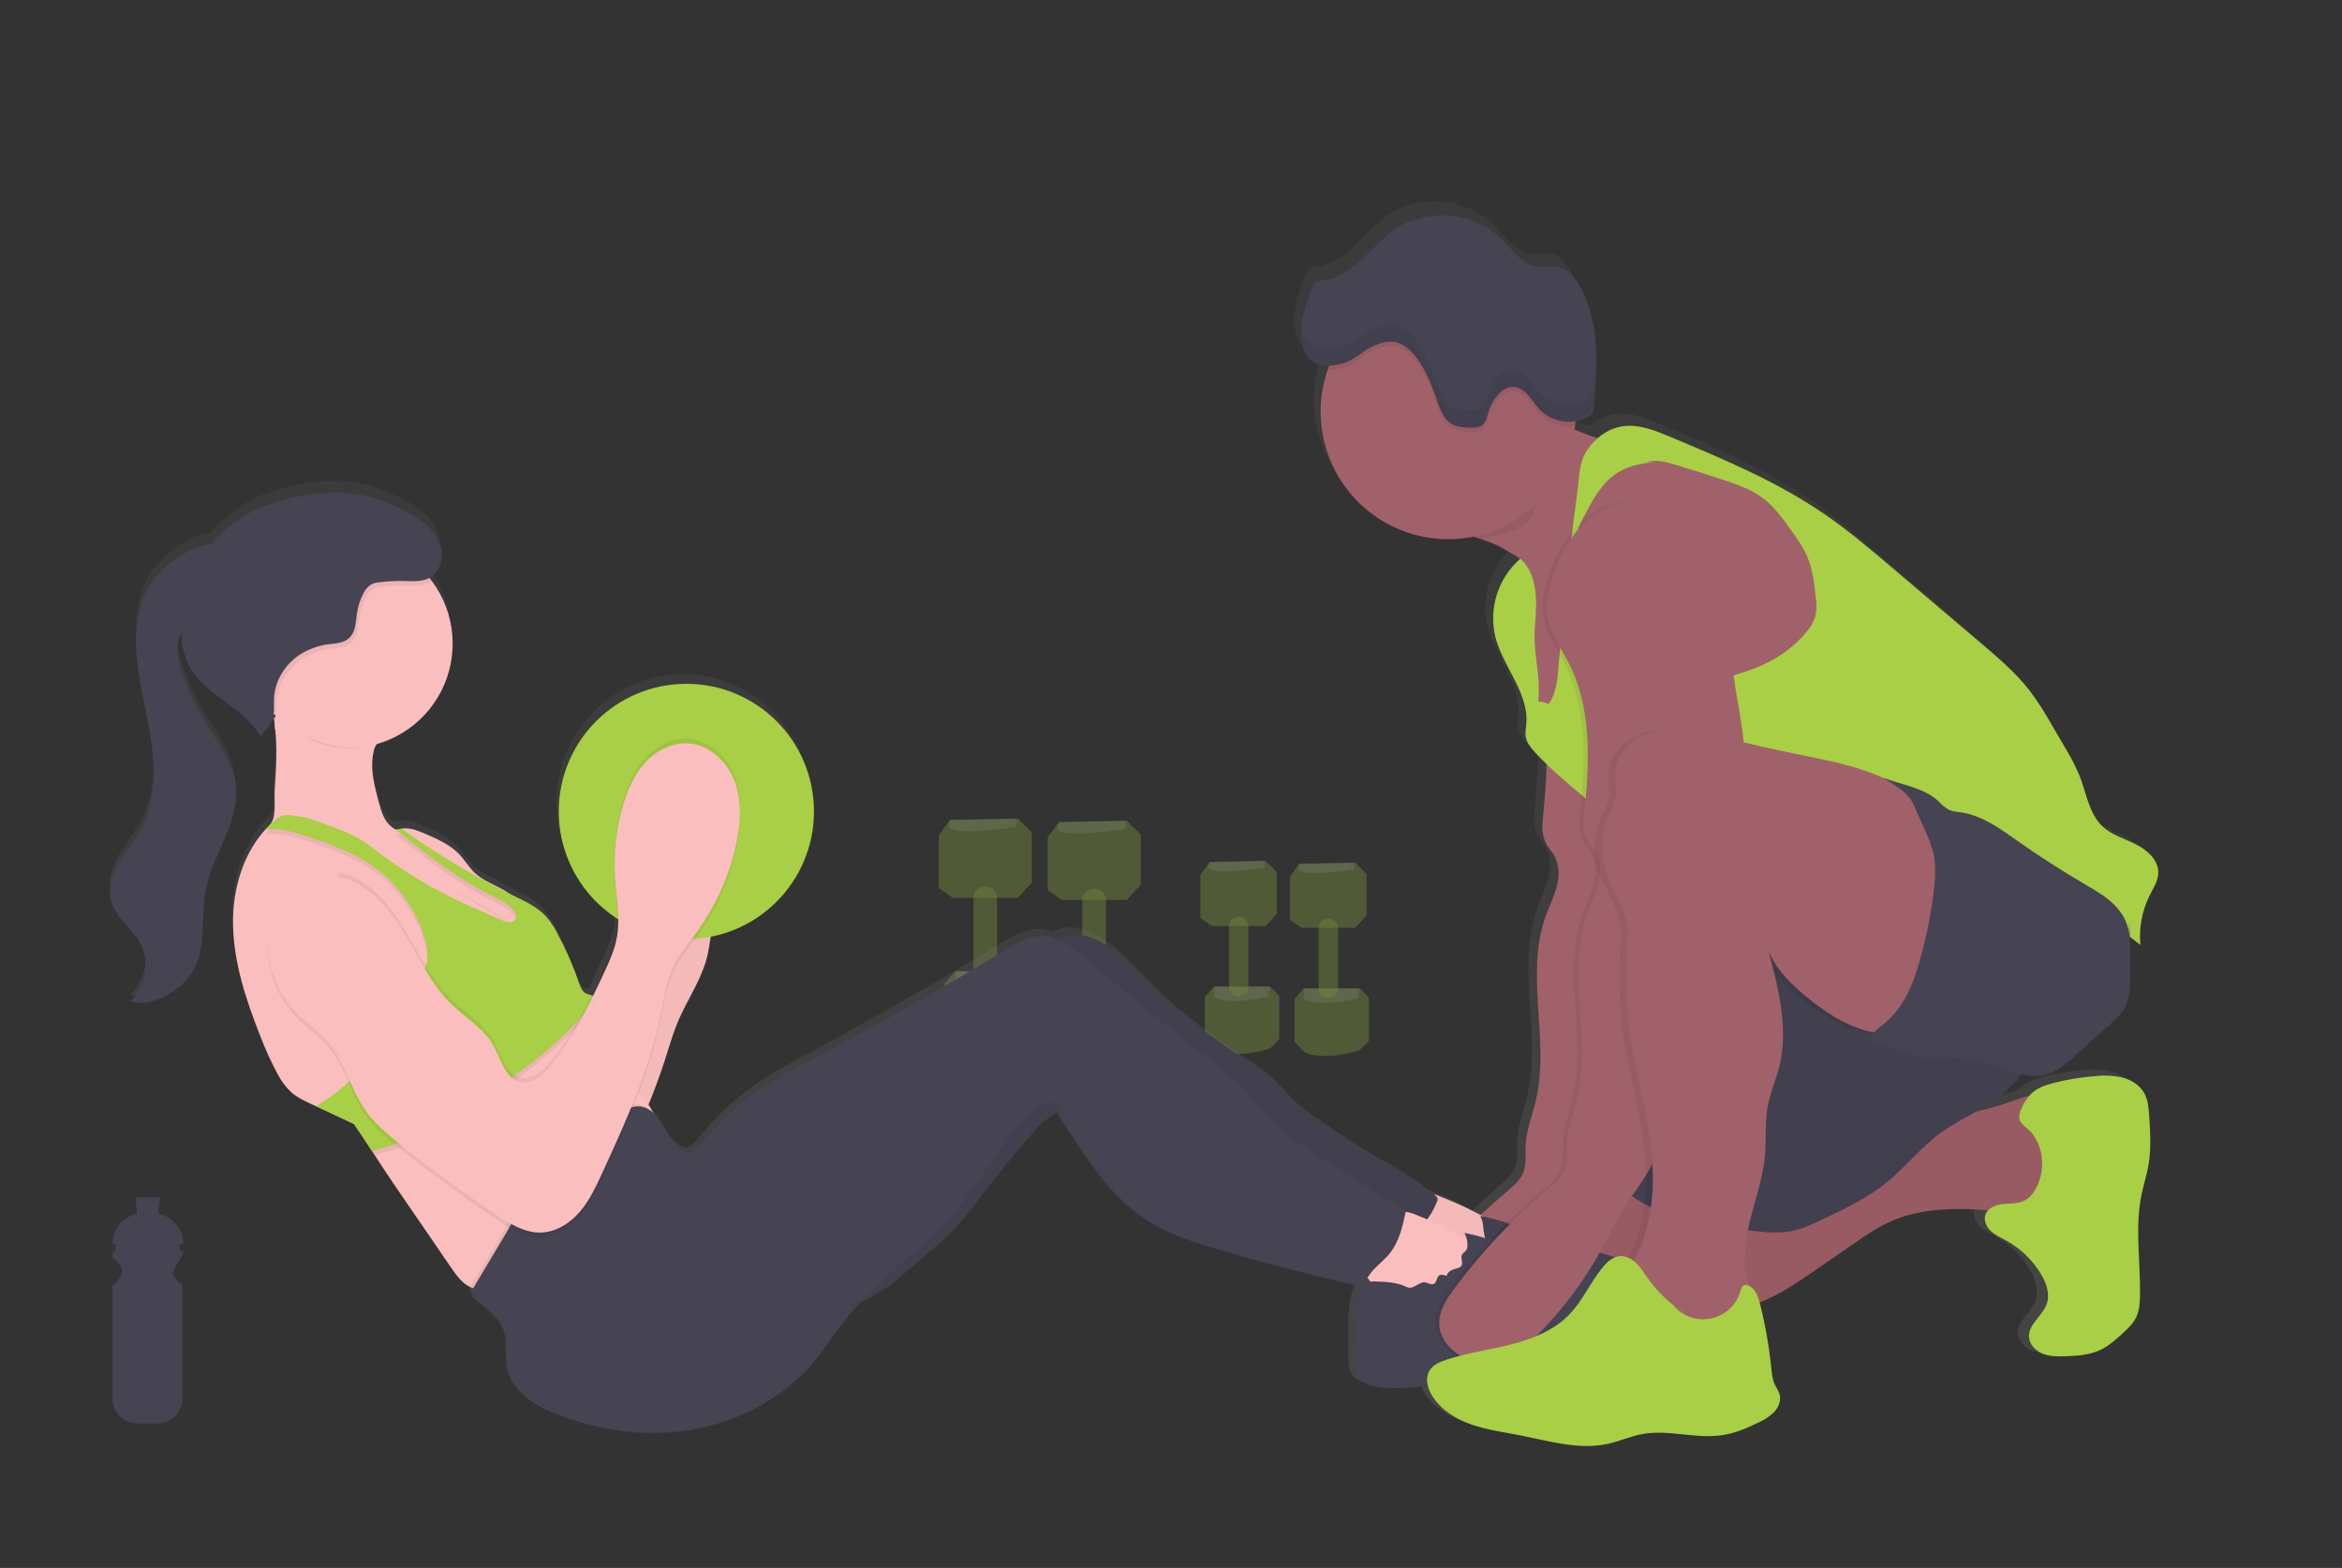 <svg width="920" height="616" viewBox="0 0 920 616" fill="none" xmlns="http://www.w3.org/2000/svg">
<rect x="0" y="0" width="920" height="616" fill="#333333" stroke="none"/>
<g opacity="0.5">
<path opacity="0.5" d="M399.871 321.605L373.152 322.156L368.784 328.155V348.886L374.238 352.704H399.871L405.325 346.705V327.061L399.871 321.605Z" fill="#A8CF45"/>
<path opacity="0.2" d="M399.312 324.88C399.312 324.88 374.773 328.698 372.593 324.88L373.144 322.156L399.312 321.581V324.88Z" fill="white"/>
<path opacity="0.5" d="M402.051 381.615L406.411 385.985V406.755L402.051 411.053C402.051 411.053 386.24 416.509 375.875 412.139L370.964 407.234V386.464L375.332 381.551L402.051 381.615Z" fill="#A8CF45"/>
<path opacity="0.2" d="M400.957 386.528C400.957 386.528 381.872 390.89 375.332 386.528V381.615H402.051L400.957 386.528Z" fill="white"/>
<path opacity="0.5" d="M391.686 352.56V382.07C391.624 383.239 391.102 384.335 390.234 385.12C389.366 385.904 388.223 386.313 387.054 386.256V386.256C385.886 386.313 384.743 385.904 383.875 385.12C383.007 384.335 382.485 383.239 382.423 382.07V352.56C382.423 350.052 384.818 348.111 387.597 348.398C388.672 348.464 389.685 348.926 390.44 349.695C391.195 350.463 391.638 351.484 391.686 352.56V352.56Z" fill="#A8CF45"/>
<path opacity="0.5" d="M442.664 322.451L415.945 322.995L411.577 328.994V349.724L417.031 353.543H442.664L448.118 347.544V327.9L442.664 322.451Z" fill="#A8CF45"/>
<path opacity="0.2" d="M442.113 325.719C442.113 325.719 417.574 329.537 415.394 325.719L415.937 322.995L442.113 322.451V325.719Z" fill="white"/>
<path opacity="0.5" d="M444.828 382.454L449.188 386.823V407.594L444.828 411.916C444.828 411.916 429.009 417.372 418.652 413.002L413.741 408.097V387.367L418.109 382.454H444.828Z" fill="#A8CF45"/>
<path opacity="0.2" d="M443.75 387.367C443.75 387.367 424.665 391.728 418.125 387.367V382.454H444.828L443.75 387.367Z" fill="white"/>
<path opacity="0.5" d="M434.447 353.399V382.909C434.383 384.077 433.86 385.172 432.993 385.956C432.125 386.74 430.984 387.149 429.816 387.095V387.095C428.647 387.152 427.503 386.743 426.633 385.959C425.764 385.175 425.24 384.078 425.176 382.909V353.399C425.176 350.891 427.572 348.95 430.359 349.237C431.434 349.303 432.446 349.765 433.201 350.533C433.956 351.302 434.4 352.323 434.447 353.399V353.399Z" fill="#A8CF45"/>
<path opacity="0.5" d="M497.14 338.229L475.14 338.684L471.547 343.621V360.685L476.035 363.832H497.14L501.627 358.887V342.718L497.14 338.229Z" fill="#A8CF45"/>
<path opacity="0.2" d="M496.684 340.929C496.684 340.929 476.49 344.068 474.693 340.929L475.14 338.684L496.7 338.229L496.684 340.929Z" fill="white"/>
<path opacity="0.5" d="M498.928 387.63L502.522 391.225V408.289L498.928 411.884C498.928 411.884 485.912 416.373 477.368 412.778L473.328 408.736V391.672L476.921 387.63H498.928Z" fill="#A8CF45"/>
<path opacity="0.2" d="M498.034 391.672C498.034 391.672 482.319 395.267 476.937 391.672V387.63H498.928L498.034 391.672Z" fill="white"/>
<path opacity="0.5" d="M490.4 363.712V388.006C490.348 388.968 489.918 389.871 489.202 390.516C488.487 391.161 487.545 391.497 486.583 391.449V391.449C485.622 391.497 484.681 391.161 483.967 390.515C483.252 389.87 482.824 388.967 482.774 388.006V363.712C482.804 363.199 482.942 362.697 483.178 362.239C483.414 361.782 483.743 361.379 484.143 361.056C484.544 360.733 485.008 360.498 485.505 360.365C486.002 360.233 486.522 360.205 487.03 360.285C487.916 360.34 488.75 360.72 489.372 361.352C489.994 361.985 490.36 362.826 490.4 363.712Z" fill="#A8CF45"/>
<path opacity="0.5" d="M532.363 338.924L510.363 339.371L506.778 344.308V361.38L511.266 364.519H532.363L536.85 359.582V343.413L532.363 338.924Z" fill="#A8CF45"/>
<path opacity="0.2" d="M531.915 341.616C531.915 341.616 511.713 344.763 509.916 341.616L510.363 339.371L531.923 338.924L531.915 341.616Z" fill="white"/>
<path opacity="0.5" d="M534.159 388.325L537.745 391.912V408.976L534.159 412.571C534.159 412.571 521.135 417.06 512.599 413.473L508.566 409.455V392.367L512.16 388.325H534.159Z" fill="#A8CF45"/>
<path opacity="0.2" d="M533.257 392.367C533.257 392.367 517.55 395.954 512.16 392.367V388.325H534.16L533.257 392.367Z" fill="white"/>
<path opacity="0.5" d="M525.631 364.399V388.685C525.579 389.647 525.149 390.55 524.433 391.195C523.718 391.84 522.776 392.176 521.814 392.128C520.852 392.176 519.91 391.84 519.195 391.195C518.479 390.55 518.049 389.647 517.997 388.685V364.399C517.997 362.338 519.993 360.741 522.261 360.98C523.146 361.033 523.98 361.411 524.602 362.043C525.225 362.674 525.591 363.514 525.631 364.399V364.399Z" fill="#A8CF45"/>
</g>
<path d="M837.704 427.086C835.987 423.978 832.777 421.933 829.399 420.991C825.982 420.169 822.448 419.947 818.954 420.336C813.31 420.737 807.716 421.66 802.241 423.092C798.847 423.986 795.326 425.185 793.034 427.885C792.97 427.965 792.898 428.06 792.827 428.14C789.321 429.059 785.839 430.473 782.446 431.623C779.04 432.754 775.574 433.695 772.065 434.443C776.656 431.831 781.128 429.067 784.913 425.376C786.702 423.639 788.308 421.723 789.704 419.657C792.298 420.4 795.02 420.582 797.69 420.192C803.096 419.265 807.464 415.399 811.528 411.628L824.6 399.597C826.684 397.68 828.8 395.715 830.19 393.206C832.066 389.715 832.234 385.561 832.282 381.575C832.346 376.095 832.282 370.615 832.122 365.142L836.259 368.338C835.63 361.588 836.885 354.796 839.884 348.718C841.321 345.818 843.206 342.934 843.246 339.683C843.31 334.666 838.997 330.72 834.582 328.499C830.166 326.278 825.199 324.856 821.582 321.445C816.2 316.372 815.193 308.28 812.534 301.33C810.957 297.524 809.088 293.846 806.945 290.329L801.77 281.302C799.168 276.545 796.266 271.958 793.082 267.57C787.7 260.468 780.921 254.612 774.189 248.821L739.182 218.648C730.669 211.306 722.125 203.957 712.918 197.534C694.24 184.504 673.167 175.557 652.23 166.698C646.96 164.461 641.474 162.192 635.772 162.464C631.477 162.742 627.408 164.485 624.241 167.401C621.241 166.489 618.306 165.373 615.458 164.062L615.234 163.958C615.298 163.486 615.37 163.023 615.418 162.552C615.49 161.929 615.529 161.306 615.577 160.674C617.154 160.431 618.681 159.932 620.097 159.197C620.816 158.857 621.451 158.363 621.958 157.751C622.601 156.684 622.93 155.457 622.908 154.212C623.547 145.864 624.186 137.436 623.499 129.128C622.812 120.819 620.728 112.407 616.312 105.346C614.947 103.157 613.238 101.024 610.866 100.073C607.672 98.795 603.975 99.985 600.565 99.41C594.664 98.411 590.983 92.636 586.711 88.378C575.907 77.601 557.429 75.98 544.956 84.703C540.228 88.018 536.443 92.516 532.227 96.478C528.011 100.441 523.068 104.027 517.374 104.802C516.325 104.847 515.298 105.119 514.364 105.601C513.198 106.336 512.671 107.75 512.224 109.06C510.627 113.582 509.094 118.223 508.607 122.952C508.551 122.665 508.503 122.377 508.455 122.09C508.238 123.841 508.192 125.61 508.319 127.37C508.479 129.614 509.128 131.795 510.22 133.761C511.129 135.63 512.679 137.11 514.588 137.931C515.938 138.409 517.364 138.639 518.796 138.61H519.427C519.195 139.225 518.972 139.84 518.764 140.463C516.986 145.743 516.082 151.277 516.089 156.848C516.089 184.808 538.392 207.464 565.925 207.464C569.239 207.447 572.542 207.1 575.787 206.425C576.865 206.769 577.943 207.12 578.981 207.496C581.107 208.198 583.191 209.02 585.225 209.956C586.088 210.363 589.577 212.401 593.794 215.029L593.506 215.628C589.393 219.471 586.375 224.34 584.763 229.735C583.15 235.13 583.001 240.857 584.331 246.328C587.381 258.207 597.387 268.393 596.381 280.623C596.237 282.365 595.87 284.13 596.165 285.856C596.572 288.252 598.193 290.201 599.814 291.975C601.22 293.525 602.681 295.027 604.166 296.496C604.047 304.301 603.368 312.098 602.633 319.879C602.569 320.558 602.553 321.245 602.545 321.94C602.588 325.304 603.809 328.546 605.995 331.103C608.311 333.923 609.237 338.149 608.798 341.92C608.167 347.32 605.508 352.217 603.727 357.338C595.694 380.369 605.564 406.34 600.006 430.122C598.641 435.977 596.341 441.673 596.013 447.696C595.83 451.459 596.421 455.405 594.975 458.88C593.722 461.9 591.11 464.081 588.643 466.198C585.156 469.186 581.76 472.275 578.454 475.465C573.457 472.732 568.3 470.304 563.01 468.195C562.148 467.848 561.268 467.544 560.375 467.284C554.131 461.437 546.257 457.698 538.863 453.4C532.73 449.845 526.885 445.851 521.008 441.857C515.418 438.022 509.709 434.156 504.981 429.227C502.586 426.734 500.454 423.986 497.874 421.71C495.607 419.822 493.205 418.102 490.688 416.565C479.358 409.222 468.556 401.094 458.363 392.24C450.594 385.497 444.237 376.814 435.933 370.766C430.846 367.06 424.929 363.68 418.7 364.375C416.717 364.609 414.793 365.202 413.023 366.125C411.372 365.425 409.608 365.03 407.816 364.959C402.754 364.799 398.106 367.547 393.762 370.191C368.209 385.726 342.257 400.569 315.906 414.72C310.588 417.579 305.238 420.415 300.159 423.691C290.25 430.103 281.47 438.112 274.175 447.393C272.833 449.094 271.14 451.028 269.008 450.772C268.425 450.683 267.863 450.482 267.355 450.181C264.073 448.399 262.061 444.956 260.169 441.689C258.795 439.292 257.31 436.792 255.298 434.971C254.867 433.837 254.293 432.763 253.589 431.775C256.424 424.777 258.867 417.611 261.135 410.398C262.317 406.611 263.459 402.801 264.968 399.126C268.689 390.035 274.622 381.799 276.722 372.18C277.225 369.856 277.521 367.467 277.912 365.118C300.87 360.597 318.198 340.082 318.198 315.445C318.198 287.485 295.887 264.83 268.362 264.83C240.836 264.83 218.533 287.485 218.533 315.445C218.509 323.956 220.624 332.336 224.685 339.814C228.745 347.292 234.621 353.629 241.771 358.24C241.771 358.336 241.771 358.432 241.771 358.52C241.723 360.126 241.565 361.728 241.299 363.313C240.381 368.665 238.105 373.698 235.813 378.579C234.296 381.846 232.779 385.13 231.206 388.389C230.451 388.237 229.719 387.991 229.026 387.654C227.677 386.903 227.086 385.258 226.575 383.804C224.313 377.142 221.545 370.663 218.294 364.423C217.026 361.772 215.415 359.298 213.503 357.066C210.133 353.375 205.517 351.186 201.054 348.973C200.255 348.59 199.512 348.175 198.746 347.807C198.083 347.314 197.389 346.863 196.67 346.457C192.957 344.356 188.836 342.846 185.738 339.906C183.414 337.702 181.817 334.834 179.645 332.493C176.028 328.603 171.037 326.382 166.19 324.265C163.667 323.162 161.015 322.036 158.26 322.188C157.872 322.207 157.486 322.249 157.103 322.316C156.44 322.429 155.784 322.578 155.138 322.763C154.509 322.429 153.916 322.033 153.365 321.581C150.403 319.296 149.253 315.373 148.287 311.723C146.69 305.619 145.005 299.3 145.995 293.053C146.167 291.976 146.402 290.909 146.698 289.858C146.945 289.451 147.185 289.059 147.4 288.62C153.758 286.708 159.567 283.304 164.343 278.692C169.119 274.079 172.724 268.391 174.858 262.103C176.991 255.814 177.592 249.106 176.609 242.538C175.627 235.97 173.089 229.732 169.208 224.344C168.801 223.784 168.41 223.241 167.955 222.698L168.434 222.434C172.85 219.734 173.856 213.279 171.811 208.47C169.767 203.661 165.423 200.266 161.023 197.598C160.385 197.206 159.738 196.839 159.083 196.471L158.524 196.168C158.029 195.896 157.542 195.633 157.047 195.369L156.464 195.073C155.881 194.778 155.298 194.498 154.715 194.227L154.451 194.099C153.725 193.771 152.998 193.452 152.264 193.148C151.553 192.853 150.842 192.581 150.123 192.349L149.828 192.237C149.149 191.99 148.463 191.758 147.776 191.534L147.624 191.486C142.601 189.853 137.365 188.97 132.085 188.866C126.916 188.897 121.764 189.467 116.713 190.568C111.796 191.459 106.98 192.842 102.34 194.698C94.67 197.949 87.908 203.022 82.64 209.477C81.529 209.561 80.428 209.743 79.35 210.02C75.03 211.114 71.141 213.527 67.588 216.259C64.611 218.448 61.974 221.064 59.762 224.024C57.157 227.816 55.36 232.105 54.484 236.622C51.457 250.786 55.178 265.381 57.917 279.617C60.656 293.852 62.237 309.366 55.522 322.14C52.99 326.933 49.397 331.095 46.738 335.8C44.079 340.506 42.234 346.185 43.767 351.402C45.628 357.737 51.753 361.723 54.947 367.475C58.684 374.177 57.654 383.181 52.767 389.044C52.551 389.3 52.336 389.556 52.104 389.843C51.873 390.131 51.545 390.434 51.242 390.706C56.281 392.479 61.894 390.57 66.414 387.726C70.028 385.59 73.094 382.638 75.365 379.106C81.075 369.728 78.511 357.601 80.524 346.761C83.167 332.565 93.835 319.903 92.366 305.532C91.376 295.889 85.083 287.829 80.141 279.537C76.855 273.971 74.101 268.108 71.916 262.026C71.828 261.77 71.74 261.506 71.644 261.227C70.199 257.113 69.089 252.751 69.832 248.445C70.085 247.05 70.503 245.691 71.077 244.395C71.077 244.547 71.077 244.706 71.077 244.858C71.174 249.023 72.1 253.126 73.8 256.929C78.791 267.314 90.801 272.107 98.427 280.527C98.746 280.879 99.05 281.238 99.353 281.606C99.441 281.702 99.521 281.805 99.601 281.909L100.247 282.708L100.519 283.084C100.719 283.363 100.918 283.643 101.102 283.93L101.349 284.29C101.605 284.697 101.86 285.089 102.1 285.528C104.04 283.379 106.045 281.118 106.827 278.338C106.899 278.099 106.947 277.851 106.995 277.603C107.059 277.667 107.115 277.739 107.179 277.811C107.33 278.666 107.45 279.521 107.562 280.383C107.562 281.616 107.693 282.845 107.953 284.05C108.56 291.719 108.073 299.596 107.562 307.289C107.29 311.403 108.36 317.514 105.741 320.582L105.661 320.67C105.508 320.849 105.34 321.014 105.158 321.165V321.165C104.711 321.629 104.256 322.084 103.833 322.563C95.049 332.469 91.056 346.529 91.264 359.998C91.472 375.328 96.367 390.179 101.916 404.438C103.855 409.644 106.138 414.715 108.752 419.617C110.101 422.263 111.885 424.664 114.03 426.718C116.274 428.708 119.005 430.018 121.696 431.296C122.367 431.615 123.045 431.927 123.716 432.254L125.433 433.053L138.505 439.268C140.9 442.791 143.216 446.41 145.556 450.037C145.891 450.548 146.219 451.076 146.562 451.587C149.117 455.581 151.689 459.575 154.308 463.458L176.339 496.099C177.936 498.496 179.605 500.892 181.849 502.666C182.487 503.168 183.178 503.599 183.909 503.952C184.28 504.131 184.662 504.288 185.051 504.423C184.567 505.15 184.361 506.026 184.468 506.892C184.763 507.741 185.323 508.472 186.065 508.977C191.048 513.099 196.582 517.445 198.147 523.78C199.257 528.293 198.147 533.126 199.145 537.664C200.974 545.844 209.063 550.805 216.713 553.953C233.857 560.999 252.902 563.707 271.116 560.431C289.331 557.156 306.635 547.706 318.429 533.27C322.055 528.813 325.145 523.948 328.586 519.346C330.982 516.103 333.617 513.011 336.34 510.031C339.278 508.687 342.111 507.122 344.813 505.35C350.57 501.524 355.529 496.611 360.783 492.057C364.704 488.638 368.808 485.411 372.41 481.672C375.643 478.126 378.664 474.391 381.457 470.488C387.845 462.02 394.444 453.72 401.253 445.587C404.894 441.234 408.751 436.8 413.837 434.403L414.069 434.308C414.676 437.886 417.511 440.922 419.499 444.014C427.724 456.795 436.332 469.953 449.044 478.101C456.008 482.559 463.881 485.291 471.739 487.783C491.702 494.094 511.984 499.047 532.283 504.008C532.954 502.73 533.608 501.548 534.343 500.397C534.658 500.73 534.951 501.082 535.222 501.452C535.309 501.579 535.381 501.715 535.469 501.843C535.322 501.872 535.178 501.912 535.038 501.963C533.735 502.57 532.71 503.649 532.171 504.983C529.983 509.368 529.776 514.457 529.672 519.362C529.6 524.155 529.672 528.948 529.672 533.742C529.555 535.531 529.828 537.324 530.47 538.998C532.019 542.193 535.956 543.384 539.478 543.791C545.594 544.47 551.759 543.895 557.844 543.072C558.195 544.508 558.769 545.88 559.545 547.138C562.962 552.73 568.864 556.421 575.004 558.586C581.145 560.751 587.653 561.614 594.033 562.884C605.364 565.137 616.959 568.74 628.226 566.199C632.722 565.185 637.01 563.219 641.506 562.357C651.799 560.407 662.467 564.354 672.832 562.772C677.839 561.973 682.574 559.976 687.109 557.683C689.396 556.68 691.469 555.248 693.218 553.465C694.879 551.596 695.877 548.944 695.191 546.523C694.799 545.133 693.905 543.951 693.306 542.641C692.503 540.545 692.047 538.333 691.957 536.09C691.123 527.606 689.687 519.191 687.66 510.91C687.605 510.678 687.541 510.439 687.477 510.199C695.31 507.092 702.329 502.211 709.261 497.354L724.169 486.92C728.96 483.541 733.871 480.146 739.253 477.781C747.51 474.155 756.653 473.116 765.653 473.124C769.334 473.124 773.023 473.308 776.688 473.643C776.221 474.153 775.87 474.758 775.658 475.417C774.924 477.702 776.089 480.21 777.822 481.88C779.555 483.549 781.815 484.492 783.851 485.65C789.477 488.819 794.162 493.426 797.426 498.999C799.47 502.506 800.956 506.764 799.662 510.623C798.065 515.464 792.371 518.803 792.699 523.9C792.891 526.903 795.31 529.388 798.065 530.498C800.82 531.609 803.878 531.593 806.849 531.505C811.712 531.353 816.719 530.977 821.071 528.765C824.001 527.271 826.485 525.018 828.92 522.789C831.14 520.752 833.408 518.635 834.669 515.887C835.851 513.299 836.035 510.367 836.091 507.523C836.33 494.134 834.023 480.562 836.682 467.444C837.48 463.45 838.758 459.543 839.437 455.517C840.507 449.126 840.099 442.672 839.692 436.249C839.493 433.085 839.253 429.826 837.704 427.086Z" fill="url(#paint0_linear)"/>
<path opacity="0.06" d="M668.991 241.918C665.852 244.035 664.758 248.126 664.359 251.896C662.658 267.929 669.27 283.803 668.831 299.916C668.48 312.737 663.704 324.968 658.993 336.895C650.96 357.242 646.776 379.338 645.155 401.155C643.534 422.972 641.162 445.691 629.455 464.145C626.796 468.323 623.698 472.205 621.095 476.407C618.364 480.801 616.2 485.514 613.788 490.084C606.683 503.579 597.524 515.888 586.638 526.568C583.444 529.683 580.059 532.703 575.986 534.5C573.362 535.64 570.536 536.242 567.675 536.272C564.814 536.302 561.977 535.76 559.329 534.676C553.867 532.415 549.267 527.319 549.044 521.407C548.844 516.119 551.998 511.35 555.16 507.116C565.878 492.771 578.202 479.702 591.893 468.163C594.376 466.07 596.995 463.905 598.281 460.918C599.726 457.474 599.135 453.568 599.319 449.837C599.614 443.886 601.93 438.238 603.312 432.438C608.901 408.88 598.968 383.157 607.049 360.333C608.845 355.261 611.513 350.411 612.143 345.067C612.591 341.328 611.664 337.15 609.325 334.346C607.134 331.827 605.908 328.611 605.867 325.271C605.867 324.584 605.867 323.905 605.947 323.234C606.921 312.777 607.887 302.272 607.36 291.783C606.833 281.294 604.749 270.749 599.91 261.427C597.403 256.593 594.161 252.072 592.611 246.855C590.12 238.411 592.42 229.28 596.133 221.292C599.032 215.045 602.896 209.093 608.294 204.811C618.324 196.863 633.336 195.944 644.316 202.519C652.413 207.36 657.955 215.5 662.451 223.8C665.677 229.864 669.038 235 668.991 241.918Z" fill="black"/>
<path d="M642.376 178.249C640.842 182.387 639.317 186.526 637.8 190.664C636.794 193.38 635.796 196.12 634.758 198.836C629.966 211.354 624.608 223.672 616.224 234.034C617.478 232.484 605.683 224.687 596.987 219.367C592.747 216.754 589.234 214.741 588.371 214.342C586.321 213.415 584.224 212.599 582.087 211.897C578.773 210.779 575.419 209.812 572.105 208.606C564.439 205.834 569.797 201.672 573.079 197.198C583.82 182.547 585.856 162.528 598.049 149.067C602.521 157.567 609.595 164.412 618.236 168.599C618.404 168.687 618.579 168.767 618.755 168.839C625.998 172.226 633.999 173.688 641.489 176.524C641.897 176.676 642.368 176.891 642.503 177.323C642.554 177.637 642.51 177.96 642.376 178.249Z" fill="#A1616A"/>
<path d="M621.526 474.163C618.057 479.134 615.898 484.901 615.249 490.93C614.6 496.958 615.482 503.053 617.813 508.649C618.402 510.213 619.32 511.633 620.504 512.811C622.011 513.99 623.767 514.809 625.639 515.208C641.497 519.722 658.426 518.835 674.668 516.007C680.17 515.16 685.578 513.782 690.814 511.893C698.856 508.817 706.034 503.904 713.125 498.999L728.122 488.662C732.977 485.315 737.872 481.952 743.294 479.603C751.598 476.016 760.797 474.985 769.845 474.993C777.616 475.003 785.369 475.744 793.002 477.206C798.089 478.189 804.181 479.203 807.759 475.489C809.803 473.388 810.41 470.312 810.809 467.412C812.389 456.129 812.359 444.679 810.721 433.405C810.681 432.456 810.337 431.546 809.739 430.809C809.175 430.33 808.49 430.017 807.759 429.906C800.692 428.308 793.601 431.623 786.734 433.9C772.464 438.645 757.14 439.213 742.623 443.119C727.387 447.217 713.077 454.974 697.33 456.548C689.824 457.299 682.286 456.644 674.764 456.811C667.785 456.963 661.277 459.376 654.441 459.663C641.266 460.246 629.807 462.547 621.526 474.163Z" fill="#A1616A"/>
<path opacity="0.06" d="M621.526 474.163C618.057 479.134 615.898 484.901 615.249 490.93C614.6 496.958 615.482 503.053 617.813 508.649C618.402 510.213 619.32 511.633 620.504 512.811C622.011 513.99 623.767 514.809 625.639 515.208C641.497 519.722 658.426 518.835 674.668 516.007C680.17 515.16 685.578 513.782 690.814 511.893C698.856 508.817 706.034 503.904 713.125 498.999L728.122 488.662C732.977 485.315 737.872 481.952 743.294 479.603C751.598 476.016 760.797 474.985 769.845 474.993C777.616 475.003 785.369 475.744 793.002 477.206C798.089 478.189 804.181 479.203 807.759 475.489C809.803 473.388 810.41 470.312 810.809 467.412C812.389 456.129 812.359 444.679 810.721 433.405C810.681 432.456 810.337 431.546 809.739 430.809C809.175 430.33 808.49 430.017 807.759 429.906C800.692 428.308 793.601 431.623 786.734 433.9C772.464 438.645 757.14 439.213 742.623 443.119C727.387 447.217 713.077 454.974 697.33 456.548C689.824 457.299 682.286 456.644 674.764 456.811C667.785 456.963 661.277 459.376 654.441 459.663C641.266 460.246 629.807 462.547 621.526 474.163Z" fill="black"/>
<path d="M634.415 457.275C634.039 459.04 633.704 460.91 634.231 462.635C634.885 464.332 635.989 465.818 637.425 466.933C651 479.092 670.396 481.608 688.531 483.581C693.442 484.116 698.441 484.652 703.304 483.765C707.735 482.966 711.872 481.009 715.952 479.076C724.736 474.914 733.568 470.704 741.098 464.584C748.484 458.593 754.409 450.924 762.059 445.276C770.755 438.885 781.448 435.226 789.209 427.701C794.821 422.285 798.551 415.213 799.854 407.522C800.732 402.273 800.445 396.913 799.854 391.625C799.223 385.545 798.209 379.362 795.318 373.978C791.972 367.747 786.351 363.041 780.418 359.175C767.865 351.011 753.084 345.946 738.096 346.074C717.334 346.257 698.169 358.344 683.269 371.917C667.508 386.292 654.751 403.65 645.738 422.988C640.649 433.94 636.849 445.446 634.415 457.275V457.275Z" fill="#464353"/>
<path opacity="0.06" d="M634.415 457.275C634.039 459.04 633.704 460.91 634.231 462.635C634.885 464.332 635.989 465.818 637.425 466.933C651 479.092 670.396 481.608 688.531 483.581C693.442 484.116 698.441 484.652 703.304 483.765C707.735 482.966 711.872 481.009 715.952 479.076C724.736 474.914 733.568 470.704 741.098 464.584C748.484 458.593 754.409 450.924 762.059 445.276C770.755 438.885 781.448 435.226 789.209 427.701C794.821 422.285 798.551 415.213 799.854 407.522C800.732 402.273 800.445 396.913 799.854 391.625C799.223 385.545 798.209 379.362 795.318 373.978C791.972 367.747 786.351 363.041 780.418 359.175C767.865 351.011 753.084 345.946 738.096 346.074C717.334 346.257 698.169 358.344 683.269 371.917C667.508 386.292 654.751 403.65 645.738 422.988C640.649 433.94 636.849 445.446 634.415 457.275V457.275Z" fill="black"/>
<path d="M668.991 241.918C665.852 244.035 664.758 248.126 664.359 251.896C662.658 267.929 669.27 283.803 668.831 299.916C668.48 312.737 663.704 324.968 658.993 336.895C650.96 357.242 646.776 379.338 645.155 401.155C643.534 422.972 641.162 445.691 629.455 464.145C626.796 468.323 623.698 472.205 621.095 476.407C618.364 480.801 616.2 485.514 613.788 490.084C606.683 503.579 597.524 515.888 586.638 526.568C583.444 529.683 580.059 532.703 575.986 534.5C573.362 535.64 570.536 536.242 567.675 536.272C564.814 536.302 561.977 535.76 559.329 534.676C553.867 532.415 549.267 527.319 549.044 521.407C548.844 516.119 551.998 511.35 555.16 507.116C565.878 492.771 578.202 479.702 591.893 468.163C594.376 466.07 596.995 463.905 598.281 460.918C599.726 457.474 599.135 453.568 599.319 449.837C599.614 443.886 601.93 438.238 603.312 432.438C608.901 408.88 598.968 383.157 607.049 360.333C608.845 355.261 611.513 350.411 612.143 345.067C612.591 341.328 611.664 337.15 609.325 334.346C607.134 331.827 605.908 328.611 605.867 325.271C605.867 324.584 605.867 323.905 605.947 323.234C606.921 312.777 607.887 302.272 607.36 291.783C606.833 281.294 604.749 270.749 599.91 261.427C597.403 256.593 594.161 252.072 592.611 246.855C590.12 238.411 592.42 229.28 596.133 221.292C599.032 215.045 602.896 209.093 608.294 204.811C618.324 196.863 633.336 195.944 644.316 202.519C652.413 207.36 657.955 215.5 662.451 223.8C665.677 229.864 669.038 235 668.991 241.918Z" fill="#A1616A"/>
<path d="M624.872 295.586C641.565 295.586 655.096 274.344 655.096 248.142C655.096 221.939 641.565 200.697 624.872 200.697C608.18 200.697 594.648 221.939 594.648 248.142C594.648 274.344 608.18 295.586 624.872 295.586Z" fill="#A1616A"/>
<path d="M547.79 496.067C548.683 497.326 549.289 498.765 549.565 500.284C549.841 501.802 549.78 503.362 549.387 504.855C552.236 506.901 555.699 507.911 559.201 507.715C562.677 507.525 566.094 506.739 569.303 505.39C572.094 504.372 574.736 502.986 577.16 501.268C581.328 498.184 584.347 493.775 586.743 489.205C588.092 486.681 589.242 483.413 587.541 481.145C586.872 480.375 586.058 479.745 585.145 479.291C578.993 475.78 572.587 472.733 565.981 470.176C564.167 469.34 562.196 468.899 560.199 468.882C557.748 469.018 555.52 470.36 553.572 471.862C549.193 475.269 545.661 479.643 543.255 484.644C542.504 486.241 540.236 490.036 541.362 491.682C541.873 492.44 543.758 492.704 544.556 493.183C545.826 493.905 546.928 494.888 547.79 496.067V496.067Z" fill="#FBBEBE"/>
<path opacity="0.03" d="M547.79 496.067C548.683 497.326 549.289 498.765 549.565 500.284C549.841 501.802 549.78 503.362 549.387 504.855C552.236 506.901 555.699 507.911 559.201 507.715C562.677 507.525 566.094 506.739 569.303 505.39C572.094 504.372 574.736 502.986 577.16 501.268C581.328 498.184 584.347 493.775 586.743 489.205C588.092 486.681 589.242 483.413 587.541 481.145C586.872 480.375 586.058 479.745 585.145 479.291C578.993 475.78 572.587 472.733 565.981 470.176C564.167 469.34 562.196 468.899 560.199 468.882C557.748 469.018 555.52 470.36 553.572 471.862C549.193 475.269 545.661 479.643 543.255 484.644C542.504 486.241 540.236 490.036 541.362 491.682C541.873 492.44 543.758 492.704 544.556 493.183C545.826 493.905 546.928 494.888 547.79 496.067V496.067Z" fill="black"/>
<path d="M580.857 477.558C594.368 480.066 606.793 486.601 620.073 490.124C625.447 491.546 630.981 492.52 636.115 494.613C641.25 496.706 646.089 500.285 648.301 505.382C649.236 507.828 649.856 510.384 650.145 512.987C650.72 516.67 651.191 520.784 649.003 523.804C646.696 526.999 642.336 527.702 638.431 528.173C624.393 529.843 610.355 531.521 596.269 532.703C593.417 532.876 590.577 533.215 587.764 533.718C585.449 534.181 583.189 534.884 580.889 535.427C577.911 536.122 574.884 536.561 571.866 537.025C564.144 538.135 556.334 539.246 548.581 538.399C545.043 538.007 541.082 536.865 539.525 533.67C538.879 532.013 538.606 530.235 538.727 528.461C538.687 523.716 538.647 518.979 538.727 514.241C538.799 509.376 539.038 504.328 541.242 499.99C541.789 498.662 542.819 497.591 544.125 496.994C544.928 496.764 545.768 496.688 546.6 496.77C550.753 496.914 555.049 497.09 558.762 498.943C561.708 500.405 564.104 502.842 567.106 504.168C572.792 506.692 579.651 504.879 585.409 507.251C586.75 503.113 586.447 498.927 585.449 494.685C584.45 490.443 583.053 486.281 582.63 481.951C582.613 481 582.429 480.059 582.087 479.171C581.656 478.285 581.799 477.422 580.857 477.558Z" fill="#464353"/>
<path opacity="0.06" d="M580.857 477.558C594.368 480.066 606.793 486.601 620.073 490.124C625.447 491.546 630.981 492.52 636.115 494.613C641.25 496.706 646.089 500.285 648.301 505.382C649.236 507.828 649.856 510.384 650.145 512.987C650.72 516.67 651.191 520.784 649.003 523.804C646.696 526.999 642.336 527.702 638.431 528.173C624.393 529.843 610.355 531.521 596.269 532.703C593.417 532.876 590.577 533.215 587.764 533.718C585.449 534.181 583.189 534.884 580.889 535.427C577.911 536.122 574.884 536.561 571.866 537.025C564.144 538.135 556.334 539.246 548.581 538.399C545.043 538.007 541.082 536.865 539.525 533.67C538.879 532.013 538.606 530.235 538.727 528.461C538.687 523.716 538.647 518.979 538.727 514.241C538.799 509.376 539.038 504.328 541.242 499.99C541.789 498.662 542.819 497.591 544.125 496.994C544.928 496.764 545.768 496.688 546.6 496.77C550.753 496.914 555.049 497.09 558.762 498.943C561.708 500.405 564.104 502.842 567.106 504.168C572.792 506.692 579.651 504.879 585.409 507.251C586.75 503.113 586.447 498.927 585.449 494.685C584.45 490.443 583.053 486.281 582.63 481.951C582.613 481 582.429 480.059 582.087 479.171C581.656 478.285 581.799 477.422 580.857 477.558Z" fill="black"/>
<path d="M129.521 341.344C126.798 340.482 124.171 342.894 122.646 345.339C116.306 355.308 116.825 368.617 121.895 379.29C123.102 381.997 124.766 384.475 126.814 386.616C129.561 389.324 133.099 391.057 136.397 393.007C145.548 398.415 153.39 405.78 159.362 414.576C163.267 420.336 166.342 426.671 170.773 432.031C181.681 445.228 199.608 451.203 210.189 464.624C212.72 467.82 214.86 471.526 218.238 473.851C220.246 475.232 222.586 476.052 225.016 476.226C227.447 476.4 229.88 475.921 232.064 474.84C234.248 473.758 236.103 472.113 237.439 470.074C238.775 468.036 239.542 465.677 239.662 463.242C243.775 457.195 247.137 450.516 250.339 443.934C255.076 433.887 259.079 423.509 262.317 412.882C263.506 409.128 264.656 405.349 266.173 401.698C269.919 392.687 275.884 384.531 277.992 375.008C278.838 371.19 279.046 367.219 280.275 363.513C281.377 360.186 283.261 357.172 285.769 354.725C294.074 346.649 298.546 334.882 305.15 325.375C307.833 321.533 310.62 317.698 312.392 313.352C314.165 309.007 314.844 304.03 313.191 299.636C311.538 295.242 307.218 291.695 302.538 291.943C300.444 292.16 298.413 292.784 296.557 293.78C290.109 296.842 284.193 300.92 279.038 305.859C276.783 308.03 274.651 310.323 272.65 312.729C262.892 324.393 255.258 338.548 254.587 353.743C254.363 358.951 254.778 364.727 251.473 368.761C242.353 379.905 239.423 395.227 231.645 407.354C228.044 412.946 223.915 418.738 217.759 421.286C216.849 421.724 215.843 421.922 214.836 421.861C212.377 421.582 210.963 418.993 209.925 416.741C205.868 407.954 201.174 399.477 195.879 391.377C193.787 388.181 191.479 384.906 188.133 383.029C185.85 381.759 183.198 381.191 181.05 379.706C178.056 377.637 176.491 374.114 174.934 370.814C169.887 360.158 163.497 350.193 155.921 341.161C152.455 337.031 147.888 332.765 142.537 333.38C137.443 333.979 134.329 339.339 129.521 341.344Z" fill="#FBBEBE"/>
<path opacity="0.03" d="M129.521 341.344C126.798 340.482 124.171 342.894 122.646 345.339C116.306 355.308 116.825 368.617 121.895 379.29C123.102 381.997 124.766 384.475 126.814 386.616C129.561 389.324 133.099 391.057 136.397 393.007C145.548 398.415 153.39 405.78 159.362 414.576C163.267 420.336 166.342 426.671 170.773 432.031C181.681 445.228 199.608 451.203 210.189 464.624C212.72 467.82 214.86 471.526 218.238 473.851C220.246 475.232 222.586 476.052 225.016 476.226C227.447 476.4 229.88 475.921 232.064 474.84C234.248 473.758 236.103 472.113 237.439 470.074C238.775 468.036 239.542 465.677 239.662 463.242C243.775 457.195 247.137 450.516 250.339 443.934C255.076 433.887 259.079 423.509 262.317 412.882C263.506 409.128 264.656 405.349 266.173 401.698C269.919 392.687 275.884 384.531 277.992 375.008C278.838 371.19 279.046 367.219 280.275 363.513C281.377 360.186 283.261 357.172 285.769 354.725C294.074 346.649 298.546 334.882 305.15 325.375C307.833 321.533 310.62 317.698 312.392 313.352C314.165 309.007 314.844 304.03 313.191 299.636C311.538 295.242 307.218 291.695 302.538 291.943C300.444 292.16 298.413 292.784 296.557 293.78C290.109 296.842 284.193 300.92 279.038 305.859C276.783 308.03 274.651 310.323 272.65 312.729C262.892 324.393 255.258 338.548 254.587 353.743C254.363 358.951 254.778 364.727 251.473 368.761C242.353 379.905 239.423 395.227 231.645 407.354C228.044 412.946 223.915 418.738 217.759 421.286C216.849 421.724 215.843 421.922 214.836 421.861C212.377 421.582 210.963 418.993 209.925 416.741C205.868 407.954 201.174 399.477 195.879 391.377C193.787 388.181 191.479 384.906 188.133 383.029C185.85 381.759 183.198 381.191 181.05 379.706C178.056 377.637 176.491 374.114 174.934 370.814C169.887 360.158 163.497 350.193 155.921 341.161C152.455 337.031 147.888 332.765 142.537 333.38C137.443 333.979 134.329 339.339 129.521 341.344Z" fill="black"/>
<path d="M128.962 303.175C140.587 303.175 150.011 294.666 150.011 284.17C150.011 273.674 140.587 265.165 128.962 265.165C117.337 265.165 107.913 273.674 107.913 284.17C107.913 294.666 117.337 303.175 128.962 303.175Z" fill="#FBBEBE"/>
<path d="M148.702 287.845C152.887 287.845 156.28 284.451 156.28 280.264C156.28 276.077 152.887 272.682 148.702 272.682C144.517 272.682 141.124 276.077 141.124 280.264C141.124 284.451 144.517 287.845 148.702 287.845Z" fill="#FBBEBE"/>
<path d="M131.725 284.17C147.738 284.17 160.72 280.697 160.72 276.413C160.72 272.129 147.738 268.656 131.725 268.656C115.712 268.656 102.73 272.129 102.73 276.413C102.73 280.697 115.712 284.17 131.725 284.17Z" fill="#FBBEBE"/>
<path d="M105.869 274.759C106.574 276.997 107.129 279.278 107.53 281.59C105.095 279.117 102.986 276.344 101.253 273.337C100.786 272.819 100.411 272.225 100.143 271.58C97.556 265.557 95.791 259.461 95.791 252.863C95.791 245.212 97.929 237.713 101.963 231.214C105.998 224.714 111.769 219.473 118.624 216.081C125.479 212.69 133.146 211.284 140.758 212.021C148.37 212.759 155.624 215.611 161.701 220.256C167.779 224.9 172.437 231.152 175.149 238.306C177.862 245.459 178.522 253.229 177.053 260.737C175.585 268.246 172.047 275.194 166.84 280.797C161.632 286.4 154.963 290.435 147.584 292.446C148.838 288.404 150.555 284.458 150.778 280.264C150.913 278.865 150.71 277.454 150.187 276.149C149.486 274.762 148.452 273.571 147.177 272.682C142.609 269.191 136.732 267.666 130.983 267.761C125.227 268.001 119.572 269.357 114.333 271.756C112.68 272.467 110.7 273.425 108.744 274.08C107.811 274.404 106.848 274.631 105.869 274.759V274.759Z" fill="#FBBEBE"/>
<path d="M209.877 364.535C207.25 368.745 201.636 370.031 196.701 369.656C187.502 368.977 179.134 364.064 172.027 358.152C164.92 352.241 158.708 345.371 151.441 339.683C137.922 329.082 122.694 324.824 105.494 324.576C108.855 321.788 107.618 315.174 107.889 310.828C108.48 302.041 109.039 293.021 107.889 284.362C107.769 283.427 107.634 282.508 107.474 281.59C107.745 281.877 108.033 282.157 108.328 282.445C113.443 287.355 119.742 290.857 126.612 292.61C133.481 294.363 140.687 294.306 147.528 292.446C147.088 293.838 146.744 295.258 146.498 296.696C145.508 302.871 147.169 309.134 148.806 315.182C149.78 318.801 150.938 322.683 153.916 324.944C155.849 326.414 158.284 326.989 160.576 327.764C165.144 329.321 169.361 331.765 172.985 334.953C175.509 337.166 177.776 339.747 180.483 341.672C183.058 343.301 185.77 344.702 188.588 345.858C195.506 349.052 202.042 353.015 208.073 357.673C209.211 358.384 210.096 359.434 210.604 360.677C210.753 361.335 210.765 362.018 210.64 362.681C210.515 363.345 210.256 363.976 209.877 364.535V364.535Z" fill="#FBBEBE"/>
<path d="M257.046 441.937C256.495 445.579 253.157 448.423 250.802 451.251C244.397 458.984 237.905 466.741 230.743 473.819C223.077 481.384 214.66 488.127 206.252 494.869L195.344 503.601C193.998 504.831 192.421 505.782 190.704 506.397C188.694 506.898 186.568 506.646 184.731 505.686C184 505.335 183.307 504.909 182.663 504.415C180.403 502.658 178.742 500.261 177.121 497.905C169.743 487.131 162.357 476.354 154.962 465.575C152.327 461.724 149.74 457.77 147.169 453.816C146.825 453.304 146.498 452.785 146.155 452.274C143.807 448.679 141.467 445.084 139.064 441.609L125.92 435.45L124.195 434.651L122.159 433.7C119.452 432.43 116.705 431.136 114.453 429.171C112.297 427.143 110.501 424.763 109.143 422.133C106.513 417.268 104.213 412.232 102.259 407.058C96.67 392.943 91.751 378.228 91.543 363.033C91.36 349.668 95.304 335.768 104.184 325.958C105.398 324.609 106.702 323.343 108.089 322.172C109.798 320.742 111.562 319.903 113.758 320.215C115.954 320.526 118.038 320.846 120.146 321.205C125.96 322.206 131.728 323.431 137.451 324.88C142.609 326.198 147.951 327.7 153.166 326.653C154.004 326.486 154.835 326.246 155.665 326.03C156.344 325.855 157.015 325.687 157.709 325.575C158.095 325.508 158.484 325.466 158.875 325.447C161.646 325.303 164.305 326.414 166.86 327.508C171.739 329.601 176.762 331.806 180.435 335.656C182.623 337.973 184.228 340.817 186.56 342.998C189.674 345.914 193.827 347.408 197.564 349.493C198.286 349.893 198.982 350.339 199.648 350.827C201.122 351.932 202.462 353.205 203.641 354.621V354.621C208.48 360.333 211.354 368.042 216.697 373.722C220.972 378.26 224.688 383.294 227.764 388.717C228.267 389.619 228.754 390.53 229.233 391.457C230.032 392.999 230.775 394.564 231.461 396.146C231.637 396.554 231.813 396.945 231.972 397.368C232.977 399.762 233.854 402.207 234.6 404.694C236.412 410.725 237.618 417.236 241.643 422.077C244.453 425.44 248.35 427.669 251.632 430.569C253.746 432.36 255.409 434.623 256.487 437.175C257.08 438.688 257.272 440.328 257.046 441.937Z" fill="#FBBEBE"/>
<path opacity="0.06" d="M234.815 393.957C233.899 395.113 232.96 396.253 231.996 397.376C231.837 397.584 231.661 397.784 231.485 397.983C223.08 407.82 213.457 416.547 202.85 423.954C196.286 428.54 189.363 432.606 182.456 436.664L169.679 444.149C164.337 447.289 158.923 450.453 152.998 452.258C151.097 452.825 149.109 453.28 147.169 453.816C146.825 453.304 146.498 452.785 146.155 452.274C143.807 448.679 141.467 445.084 139.064 441.609L125.92 435.45C133.179 430.86 139.618 425.087 144.973 418.37C152.958 408.52 159.099 397.288 165.151 386.128C166.225 384.327 167.059 382.393 167.635 380.377C168.433 377.029 167.763 373.514 166.78 370.223C163.185 358.422 155.625 348.226 145.38 341.36C138.193 336.567 130.016 333.651 121.887 330.839C116.21 328.874 109.989 326.973 104.216 327.78C105.428 326.431 106.732 325.168 108.121 324.001C109.829 322.563 111.594 321.724 113.79 322.036C115.986 322.348 118.07 322.667 120.178 323.035C124.451 324.345 128.651 325.91 132.827 327.524C135.574 328.532 138.243 329.741 140.812 331.143C143.369 332.705 145.826 334.426 148.167 336.296C155.091 341.576 162.381 346.357 169.983 350.603C178.766 355.452 187.989 359.391 197.204 363.385C198.182 363.887 199.26 364.16 200.359 364.184C200.909 364.183 201.443 363.999 201.877 363.66C202.311 363.321 202.619 362.848 202.754 362.314C202.791 361.732 202.657 361.153 202.371 360.645C200.774 357.377 197.149 355.732 193.867 354.142C180.244 347.544 168.266 338.045 156.416 328.619C156.128 328.39 155.875 328.121 155.665 327.82L157.709 327.364C170.971 336.894 184.977 345.341 199.592 352.624C200.364 353.018 201.138 353.402 201.916 353.775C202.475 354.054 203.026 354.326 203.593 354.573C207.529 356.507 211.466 358.568 214.429 361.763C216.339 363.967 217.95 366.414 219.22 369.041C222.484 375.209 225.271 381.619 227.556 388.213C227.6 388.354 227.651 388.493 227.708 388.629C227.998 389.636 228.499 390.57 229.177 391.369C229.417 391.637 229.7 391.861 230.016 392.032C231.517 392.919 233.577 392.823 234.815 393.957Z" fill="black"/>
<path d="M157.741 325.575C171.001 335.104 185.007 343.549 199.624 350.827L201.948 351.985C206.419 354.174 211.075 356.347 214.469 359.974C216.378 362.182 217.988 364.631 219.26 367.259C222.526 373.426 225.31 379.836 227.588 386.432C228.099 387.894 228.698 389.5 230.056 390.251C231.413 391.001 233.569 390.946 234.775 392.08C233.689 393.438 232.587 394.78 231.445 396.074C223.042 405.916 213.419 414.645 202.81 422.053C196.246 426.639 189.323 430.705 182.416 434.763L169.639 442.248C164.297 445.38 158.883 448.543 152.958 450.349C150.73 451.028 148.374 451.539 146.115 452.194C143.767 448.599 141.427 445.004 139.024 441.529L124.155 434.563C132.14 430.042 139.104 423.611 144.917 416.461C152.902 406.619 159.043 395.387 165.096 384.227C166.167 382.425 167.002 380.491 167.579 378.475C168.378 375.128 167.707 371.605 166.725 368.314C163.127 356.551 155.59 346.386 145.38 339.531C138.193 334.738 130.016 331.83 121.887 329.01C116.21 327.053 109.989 325.144 104.216 325.958C105.43 324.609 106.734 323.343 108.121 322.172C109.829 320.742 111.594 319.903 113.79 320.215C115.986 320.526 118.07 320.846 120.178 321.205C124.451 322.523 128.651 324.089 132.827 325.703C135.576 326.707 138.245 327.916 140.812 329.322C143.369 330.883 145.826 332.604 148.167 334.474C155.102 339.742 162.403 344.51 170.015 348.742C178.798 353.599 188.021 357.569 197.236 361.524C198.213 362.026 199.292 362.299 200.391 362.322C200.941 362.324 201.477 362.141 201.911 361.802C202.346 361.463 202.654 360.988 202.786 360.453C202.822 359.874 202.689 359.296 202.403 358.791C200.806 355.524 197.18 353.87 193.898 352.289C180.276 345.69 168.298 336.184 156.448 326.725C156.157 326.5 155.904 326.23 155.697 325.926L157.741 325.575Z" fill="#A8CF45"/>
<path d="M269.623 368.945C297.306 368.945 319.747 346.495 319.747 318.801C319.747 291.107 297.306 268.656 269.623 268.656C241.941 268.656 219.5 291.107 219.5 318.801C219.5 346.495 241.941 368.945 269.623 368.945Z" fill="#A8CF45"/>
<path d="M319.459 518.371C328.842 515.424 338.368 512.42 346.609 507.028C352.398 503.241 357.389 498.368 362.643 493.862C366.596 490.475 370.716 487.28 374.342 483.541C377.59 480.043 380.629 476.356 383.445 472.501C389.854 464.108 396.474 455.874 403.304 447.8C406.97 443.494 410.842 439.109 415.961 436.712C425.056 432.438 435.733 435.322 445.331 438.254C459.704 442.648 474.006 447.305 487.453 453.991C495.103 457.802 502.513 462.052 510.235 465.703C524.353 472.373 539.342 476.951 554.274 481.504C555.384 481.977 556.616 482.077 557.788 481.792C558.625 481.407 559.345 480.806 559.872 480.05C561.819 477.644 563.379 474.949 564.495 472.062C564.708 471.734 564.788 471.337 564.718 470.953C564.648 470.568 564.434 470.225 564.12 469.993C557.732 463.769 549.443 459.943 541.697 455.509C535.533 451.986 529.632 448.032 523.738 444.078C518.077 440.283 512.367 436.448 507.616 431.567C505.22 429.099 503.064 426.375 500.469 424.122C498.176 422.246 495.748 420.542 493.203 419.025C481.82 411.753 470.955 403.7 460.687 394.924C452.877 388.245 446.481 379.642 438.136 373.65C433.018 369.975 427.061 366.628 420.8 367.299C413.182 368.098 407.561 374.489 402.25 380.001C384.403 398.543 361.885 411.812 341.969 428.116C325.711 441.409 310.515 457.203 290.712 464.217C291.598 467.157 291.91 470.096 292.804 473.004C293.919 477.046 295.309 481.007 296.964 484.859C298.606 488.271 300.454 491.579 302.498 494.765L310.436 507.731C312.033 510.367 313.702 513.043 315.985 515.136C317.183 516.286 319.459 516.702 319.459 518.371Z" fill="#464353"/>
<path opacity="0.06" d="M319.459 518.371C328.842 515.424 338.368 512.42 346.609 507.028C352.398 503.241 357.389 498.368 362.643 493.862C366.596 490.475 370.716 487.28 374.342 483.541C377.59 480.043 380.629 476.356 383.445 472.501C389.854 464.108 396.474 455.874 403.304 447.8C406.97 443.494 410.842 439.109 415.961 436.712C425.056 432.438 435.733 435.322 445.331 438.254C459.704 442.648 474.006 447.305 487.453 453.991C495.103 457.802 502.513 462.052 510.235 465.703C524.353 472.373 539.342 476.951 554.274 481.504C555.384 481.977 556.616 482.077 557.788 481.792C558.625 481.407 559.345 480.806 559.872 480.05C561.819 477.644 563.379 474.949 564.495 472.062C564.708 471.734 564.788 471.337 564.718 470.953C564.648 470.568 564.434 470.225 564.12 469.993C557.732 463.769 549.443 459.943 541.697 455.509C535.533 451.986 529.632 448.032 523.738 444.078C518.077 440.283 512.367 436.448 507.616 431.567C505.22 429.099 503.064 426.375 500.469 424.122C498.176 422.246 495.748 420.542 493.203 419.025C481.82 411.753 470.955 403.7 460.687 394.924C452.877 388.245 446.481 379.642 438.136 373.65C433.018 369.975 427.061 366.628 420.8 367.299C413.182 368.098 407.561 374.489 402.25 380.001C384.403 398.543 361.885 411.812 341.969 428.116C325.711 441.409 310.515 457.203 290.712 464.217C291.598 467.157 291.91 470.096 292.804 473.004C293.919 477.046 295.309 481.007 296.964 484.859C298.606 488.271 300.454 491.579 302.498 494.765L310.436 507.731C312.033 510.367 313.702 513.043 315.985 515.136C317.183 516.286 319.459 516.702 319.459 518.371Z" fill="black"/>
<path d="M538.064 503.153C538.955 504.413 539.56 505.852 539.836 507.37C540.112 508.888 540.052 510.448 539.661 511.941C542.499 513.993 545.954 515.011 549.451 514.825C552.933 514.632 556.357 513.849 559.577 512.508C562.366 511.486 565.008 510.1 567.434 508.386C571.61 505.302 574.621 500.892 577.056 496.315C578.406 493.799 579.556 490.531 577.815 488.263C577.15 487.489 576.335 486.858 575.419 486.409C569.279 482.901 562.887 479.854 556.295 477.294C554.48 476.46 552.51 476.016 550.513 475.992C548.054 476.128 545.826 477.478 543.877 478.98C539.501 482.387 535.973 486.762 533.568 491.762C532.818 493.359 530.55 497.162 531.668 498.807C532.179 499.566 534.064 499.83 534.862 500.301C536.117 501.018 537.208 501.989 538.064 503.153V503.153Z" fill="#FBBEBE"/>
<path d="M574.628 484.252C588.139 486.769 600.565 493.295 613.844 496.818C619.218 498.24 624.752 499.215 629.887 501.308C635.021 503.401 639.86 506.98 642.072 512.076C643.006 514.523 643.626 517.079 643.917 519.682C644.492 523.364 644.963 527.478 642.775 530.498C640.467 533.694 636.107 534.405 632.202 534.868C618.164 536.546 604.126 538.215 590.04 539.397C587.194 539.575 584.36 539.914 581.552 540.412C579.236 540.883 576.976 541.578 574.676 542.122C571.706 542.825 568.671 543.256 565.653 543.719C557.931 544.822 550.122 545.94 542.368 545.085C538.83 544.694 534.87 543.552 533.313 540.356C532.666 538.7 532.394 536.921 532.514 535.148C532.514 530.41 532.434 525.665 532.514 520.928C532.586 516.063 532.825 511.014 535.029 506.676C535.578 505.349 536.608 504.279 537.912 503.68C538.716 503.45 539.556 503.374 540.387 503.457C544.54 503.601 548.836 503.776 552.549 505.63C555.496 507.092 557.62 502.722 560.622 504.032C566.316 506.548 562.459 498.919 568.208 501.292C569.55 497.154 575.251 499.614 574.261 495.372C573.271 491.13 576.824 492.976 576.417 488.614C576.4 487.663 576.216 486.722 575.874 485.834C575.427 484.979 575.571 484.116 574.628 484.252Z" fill="#464353"/>
<path opacity="0.06" d="M169.903 228.657C166.804 230.463 162.963 230.127 159.354 230.047C156.198 229.982 153.04 230.145 149.907 230.535C148.779 230.614 147.676 230.906 146.657 231.397C145.331 232.254 144.282 233.478 143.639 234.92C142.361 237.376 141.5 240.027 141.092 242.765C140.645 245.841 140.692 249.204 138.776 251.641C136.165 254.956 132.092 254.445 128.395 255.1C125.177 255.717 122.093 256.896 119.284 258.583C116.514 260.256 114.137 262.508 112.315 265.183C110.493 267.859 109.269 270.897 108.727 274.088C108.624 274.815 108.552 275.534 108.52 276.261C108.44 278.322 108.647 280.423 108.376 282.445C108.31 282.949 108.209 283.448 108.073 283.938C108.037 284.083 107.992 284.224 107.937 284.362C107.817 283.427 107.681 282.508 107.522 281.59C105.087 279.117 102.978 276.344 101.245 273.338C100.778 272.819 100.403 272.225 100.135 271.58C97.548 265.557 95.783 259.461 95.783 252.863C95.783 244.209 98.517 235.777 103.597 228.773C108.676 221.768 115.839 216.55 124.062 213.864C132.285 211.179 141.146 211.163 149.378 213.82C157.61 216.477 164.791 221.671 169.895 228.657H169.903Z" fill="black"/>
<path d="M172.53 212.936C170.478 208.183 166.142 204.811 161.686 202.167C152.902 196.927 142.793 193.635 132.54 193.5C127.366 193.501 122.207 194.036 117.144 195.097C112.21 195.98 107.376 197.352 102.715 199.195C95.023 202.396 88.224 207.418 82.903 213.831C81.785 213.915 80.677 214.094 79.589 214.366C75.245 215.452 71.332 217.841 67.763 220.549C64.776 222.714 62.123 225.306 59.889 228.242C57.275 231.992 55.467 236.243 54.579 240.728C51.537 254.756 55.282 269.231 58.029 283.315C60.776 297.399 62.381 312.785 55.633 325.439C53.086 330.232 49.469 334.306 46.754 338.972C44.039 343.637 42.234 349.253 43.775 354.43C45.612 360.725 51.792 364.719 55.019 370.383C56.994 374.088 57.699 378.339 57.026 382.484C56.352 386.629 54.337 390.438 51.289 393.326C56.36 395.084 62.006 393.19 66.573 390.378C70.195 388.269 73.276 385.345 75.573 381.839C81.314 372.54 78.767 360.533 80.763 349.788C83.422 335.728 94.154 323.186 92.677 308.951C91.679 299.364 85.355 291.416 80.38 283.195C77.061 277.713 74.272 271.927 72.051 265.916C70.454 261.626 69.16 257.017 69.951 252.511C70.213 251.136 70.633 249.795 71.205 248.517C71.205 248.669 71.205 248.821 71.205 248.972C71.296 253.11 72.225 257.187 73.936 260.955C79.877 273.098 95.695 277.571 102.395 289.307C104.352 287.174 106.388 284.937 107.186 282.157C107.889 279.68 107.53 277.044 107.633 274.472C107.913 267.282 112.281 260.508 118.398 256.801C121.205 255.112 124.29 253.935 127.509 253.326C131.198 252.663 135.271 253.166 137.89 249.851C139.806 247.454 139.758 244.051 140.213 240.984C140.618 238.242 141.479 235.588 142.761 233.131C143.401 231.689 144.451 230.467 145.779 229.616C146.799 229.121 147.906 228.828 149.037 228.753C152.167 228.363 155.322 228.2 158.476 228.266C162.125 228.354 166.03 228.681 169.16 226.804C173.568 224.12 174.582 217.729 172.53 212.936Z" fill="#464353"/>
<path opacity="0.06" d="M618.755 168.839C618.755 168.951 618.755 169.054 618.755 169.166C617.31 181.629 605.332 181.053 602.537 200.689C601.435 208.382 589.761 209.804 582.087 211.873C578.773 210.755 575.419 209.788 572.105 208.582C564.439 205.81 569.797 201.648 573.079 197.174C583.82 182.523 585.856 162.504 598.049 149.043C602.521 157.543 609.595 164.388 618.236 168.575C618.404 168.687 618.58 168.767 618.755 168.839Z" fill="black"/>
<path d="M619.035 161.689C619.034 163.579 618.927 165.467 618.715 167.345C617.245 180.316 610.776 192.201 600.684 200.476C590.592 208.75 577.673 212.762 564.671 211.658C551.67 210.553 539.611 204.42 531.058 194.562C522.505 184.704 518.131 171.898 518.867 158.865C519.603 145.832 525.391 133.599 534.999 124.768C544.608 115.936 557.28 111.201 570.324 111.569C583.367 111.936 595.752 117.378 604.848 126.737C613.945 136.096 619.034 148.635 619.035 161.689V161.689Z" fill="#A1616A"/>
<path d="M639.197 167.297C644.939 167.017 650.457 169.27 655.759 171.483C676.784 180.27 697.985 189.13 716.775 202.031C726.037 208.422 734.622 215.676 743.19 222.954L778.397 252.879C785.16 258.623 791.972 264.422 797.402 271.452C800.598 275.788 803.513 280.324 806.13 285.033L811.352 293.94C813.492 297.426 815.36 301.072 816.942 304.845C819.625 311.723 820.623 319.743 826.037 324.768C829.67 328.147 834.677 329.521 839.117 331.75C843.557 333.979 847.901 337.893 847.829 342.862C847.829 346.058 845.896 348.934 844.443 351.809C841.433 357.819 840.171 364.554 840.802 371.246L783.228 327.229C780.936 325.479 778.541 323.674 775.722 323.082C772.065 322.284 768.335 323.666 764.806 324.912C736.982 334.729 707.413 338.617 677.998 336.328C664.99 335.305 651.782 332.964 640.395 326.597C634.095 323.082 628.521 318.425 622.987 313.816C616.08 308.032 609.149 302.232 603.024 295.618C601.427 293.852 599.766 291.911 599.359 289.546C599.056 287.837 599.431 286.095 599.575 284.37C600.581 272.251 590.519 262.162 587.453 250.394C586.09 244.846 586.279 239.029 587.999 233.581C589.719 228.133 592.903 223.262 597.203 219.502C604.062 225.51 603.815 236.063 603.016 245.146C601.938 257.376 605.356 263.44 604.278 275.678C608.622 275.518 607.831 278.314 609.684 274.376C611.537 270.438 611.896 265.996 612.247 261.658C613.53 245.969 615.087 230.306 616.919 214.669C617.829 206.849 618.867 199.044 619.865 191.231C620.472 186.478 620.392 182.036 622.9 177.818C626.381 171.978 632.298 167.625 639.197 167.297Z" fill="#A8CF45"/>
<path d="M646.712 181.549C650.369 180.398 654.306 181.453 657.979 182.547C664.473 184.475 670.931 186.512 677.351 188.658C682.597 190.408 687.916 192.285 692.355 195.585C696.963 199.004 700.341 203.757 703.687 208.43C706.082 211.793 708.478 215.197 710.075 219.015C712.151 224.016 712.71 229.496 713.269 234.88C713.635 237.204 713.606 239.573 713.181 241.886C712.431 244.398 711.111 246.703 709.324 248.621C706.575 251.876 703.388 254.734 699.854 257.113C690.455 263.44 679.092 266.076 668.024 268.401C658.146 270.47 648.197 272.395 638.119 273.018C634.199 273.266 629.647 273.018 627.251 269.918C626.57 268.952 626.032 267.892 625.654 266.771C619.766 251.17 617.217 234.506 618.172 217.857C618.259 214.822 618.728 211.811 619.57 208.894C620.399 206.559 621.427 204.301 622.644 202.143C625.67 196.415 628.856 190.488 634.071 186.653C639.525 182.659 646.592 181.397 653.355 181.652" fill="#A1616A"/>
<path opacity="0.06" d="M683.5 240.792C680.362 242.909 679.268 246.999 678.868 250.77C677.168 266.803 683.779 282.676 683.34 298.789C682.989 311.571 678.214 323.841 673.502 335.768C665.469 356.115 661.285 378.212 659.664 400.029C658.043 421.845 655.671 444.565 643.965 463.019C641.306 467.197 638.207 471.079 635.604 475.281C632.873 479.675 630.709 484.388 628.298 488.958C621.192 502.453 612.033 514.761 601.148 525.441C597.954 528.557 594.568 531.577 590.495 533.374C587.871 534.513 585.045 535.116 582.184 535.146C579.324 535.176 576.486 534.633 573.838 533.55C568.376 531.289 563.777 526.192 563.553 520.281C563.353 514.992 566.508 510.223 569.67 505.989C580.387 491.645 592.712 478.576 606.402 467.037C608.885 464.944 611.505 462.779 612.79 459.791C614.236 456.348 613.645 452.442 613.828 448.711C614.124 442.76 616.439 437.112 617.821 431.312C623.411 407.753 613.477 382.03 621.558 359.207C623.355 354.134 626.022 349.285 626.653 343.941C627.1 340.202 626.166 336.024 623.834 333.22C621.644 330.699 620.416 327.484 620.368 324.145C620.368 323.458 620.368 322.779 620.456 322.108C621.43 311.651 622.397 301.146 621.869 290.657C621.342 280.168 619.258 269.623 614.419 260.3C611.912 255.467 608.67 250.945 607.121 245.729C604.629 237.285 606.929 228.154 610.642 220.165C613.541 213.918 617.406 207.967 622.804 203.685C632.833 195.736 647.846 194.818 658.825 201.392C666.922 206.233 672.464 214.374 676.96 222.674C680.186 228.737 683.588 233.874 683.5 240.792Z" fill="black"/>
<path d="M685.321 240.792C682.183 242.909 681.089 246.999 680.689 250.77C678.989 266.803 685.6 282.676 685.161 298.789C684.81 311.571 680.035 323.841 675.323 335.768C667.29 356.115 663.114 378.212 661.485 400.029C659.856 421.845 657.492 444.565 645.786 463.019C643.127 467.197 640.036 471.079 637.425 475.281C634.702 479.675 632.53 484.388 630.119 488.958C623.011 502.452 613.852 514.759 602.969 525.441C599.775 528.557 596.381 531.577 592.308 533.374C589.684 534.513 586.858 535.116 583.997 535.146C581.137 535.176 578.299 534.633 575.651 533.55C570.197 531.289 565.598 526.192 565.374 520.281C565.166 514.992 568.321 510.223 571.491 505.989C582.208 491.645 594.532 478.575 608.223 467.037C610.706 464.944 613.334 462.779 614.611 459.791C616.065 456.348 615.466 452.442 615.649 448.711C615.945 442.76 618.26 437.112 619.642 431.312C625.232 407.753 615.298 382.03 623.379 359.207C625.176 354.134 627.851 349.285 628.482 343.941C628.921 340.202 627.995 336.024 625.663 333.22C623.432 330.717 622.169 327.498 622.101 324.145C622.101 323.458 622.101 322.779 622.189 322.108C623.155 311.651 624.122 301.146 623.595 290.657C623.068 280.168 620.983 269.623 616.144 260.3C613.637 255.467 610.395 250.945 608.846 245.729C606.354 237.285 608.654 228.154 612.367 220.165C615.274 213.918 619.131 207.967 624.529 203.685C634.558 195.736 649.571 194.818 660.551 201.392C668.648 206.233 674.189 214.374 678.685 222.674C681.991 228.737 685.377 233.874 685.321 240.792Z" fill="#A1616A"/>
<path d="M766.076 449.398L765.389 449.606Z" fill="#464353"/>
<path d="M626.214 485.043C626.243 484.774 626.291 484.507 626.358 484.244Z" fill="#464353"/>
<path d="M797.418 430.225C799.718 427.565 803.263 426.375 806.673 425.488C812.168 424.067 817.781 423.153 823.442 422.756C826.956 422.378 830.509 422.596 833.951 423.403C837.352 424.338 840.578 426.367 842.303 429.443C843.828 432.159 844.068 435.386 844.268 438.494C844.683 444.884 845.066 451.275 844.012 457.57C843.333 461.565 842.064 465.431 841.241 469.393C838.574 482.383 840.89 495.828 840.65 509.089C840.594 511.917 840.411 514.817 839.221 517.381C837.951 520.105 835.668 522.174 833.44 524.219C830.988 526.432 828.497 528.661 825.542 530.139C821.166 532.335 816.127 532.703 811.233 532.855C808.254 532.943 805.188 532.951 802.449 531.856C799.71 530.762 797.242 528.301 797.043 525.321C796.723 520.265 802.425 516.957 804.054 512.164C805.347 508.346 803.862 504.128 801.802 500.653C798.498 495.113 793.783 490.551 788.139 487.432C786.047 486.281 783.819 485.315 782.078 483.693C780.337 482.071 779.156 479.555 779.898 477.302C780.785 474.578 783.955 473.308 786.806 473.036C789.656 472.765 792.667 472.972 795.23 471.702C797.514 470.576 799.103 468.403 800.197 466.11C802.525 461.216 802.849 455.606 801.099 450.476C800.407 448.525 799.404 446.699 798.129 445.068C796.931 443.534 794.471 442.24 793.617 440.563C792.1 437.543 795.382 432.622 797.418 430.225Z" fill="#A8CF45"/>
<path opacity="0.06" d="M751.016 314.455C737.824 302.791 719.434 299.62 702.186 296.081C693.301 294.265 684.458 292.241 675.659 290.01C669.877 288.54 664.08 286.974 658.091 286.567C652.102 286.159 645.937 286.998 640.811 290.05C635.684 293.101 631.819 298.629 631.788 304.597C631.788 306.993 632.354 309.342 632.179 311.715C631.899 315.533 629.783 318.904 628.338 322.475C626.127 328.12 625.789 334.326 627.372 340.178C629.927 349.501 637.289 357.713 636.651 367.339C635.588 383.452 635.916 400.292 639.222 416.07C642.528 431.847 646.656 447.696 646.56 463.841C646.464 479.986 641.577 496.962 629.528 507.715C637.692 515.383 647.677 520.841 658.538 523.572C667.825 525.897 678.869 525.665 685.481 518.739C687.014 517.141 688.283 515.008 687.964 512.811C687.635 511.425 687.053 510.112 686.247 508.937C681.704 500.797 682.254 490.763 684.267 481.672C686.279 472.581 689.721 463.746 690.591 454.463C691.23 447.728 690.511 440.882 691.797 434.236C692.787 429.147 694.927 424.354 696.213 419.329C700.006 404.422 696.021 388.773 692.06 373.922C695.374 381.551 701.643 387.502 708.127 392.679C717.965 400.524 729.863 407.45 742.368 406.06C753.499 404.814 762.978 397.073 769.518 387.99C769.574 377.485 773.215 367.555 772.568 357.074C772.151 352.47 771.328 347.912 770.109 343.453C768.887 338.468 767.633 333.436 765.317 328.858C762.259 322.779 756.11 318.952 751.016 314.455Z" fill="black"/>
<path d="M753.747 314.455C740.555 302.791 722.173 299.62 704.917 296.081C696.032 294.265 687.192 292.241 678.398 290.01C672.616 288.54 666.811 286.974 660.83 286.567C654.849 286.159 648.684 286.998 643.558 290.05C638.431 293.101 634.558 298.629 634.534 304.597C634.534 306.993 635.093 309.342 634.918 311.715C634.646 315.533 632.482 318.904 631.077 322.475C628.869 328.121 628.533 334.327 630.119 340.178C632.666 349.501 640.028 357.713 639.397 367.339C638.327 383.452 638.655 400.292 641.961 416.07C645.267 431.847 649.395 447.696 649.299 463.841C649.203 479.986 644.284 496.906 632.227 507.643C640.392 515.31 650.377 520.768 661.237 523.5C670.524 525.825 681.576 525.593 688.18 518.667C689.713 517.069 690.982 514.936 690.663 512.74C690.334 511.353 689.752 510.04 688.946 508.865C684.403 500.725 684.953 490.691 686.966 481.6C688.978 472.509 692.42 463.674 693.298 454.391C693.929 447.656 693.21 440.81 694.504 434.164C695.486 429.075 697.634 424.282 698.912 419.257C702.705 404.35 698.728 388.701 694.759 373.85C698.073 381.479 704.342 387.431 710.834 392.607C720.672 400.452 732.562 407.378 745.067 405.988C756.198 404.742 765.677 397.001 772.217 387.918C772.265 377.413 775.906 367.483 775.259 357.002C774.842 352.398 774.019 347.84 772.8 343.381C771.586 338.397 770.324 333.364 768.008 328.786C765.038 322.779 758.841 318.952 753.747 314.455Z" fill="#A1616A"/>
<path d="M662.107 516.047C656.249 512.477 651.19 507.737 647.247 502.123C645.825 500.11 644.548 497.969 642.775 496.259C641.002 494.549 638.599 493.279 636.147 493.535C633.376 493.823 631.157 495.931 629.4 498.104C624.688 503.944 621.654 511.086 616.424 516.478C610.387 522.717 601.962 526.064 593.554 528.205C585.145 530.346 576.465 531.473 568.225 534.181C565.637 535.028 562.914 536.178 561.517 538.519C559.744 541.498 560.718 545.405 562.587 548.361C566.029 553.953 571.954 557.555 578.134 559.696C584.315 561.837 590.855 562.692 597.299 563.954C608.686 566.183 620.352 569.754 631.684 567.238C636.203 566.231 640.467 564.282 645.035 563.435C655.416 561.502 666.124 565.408 676.545 563.842C681.584 563.084 686.343 561.07 690.918 558.802C693.213 557.809 695.299 556.392 697.067 554.624C698.736 552.77 699.742 550.142 699.055 547.745C698.664 546.363 697.762 545.197 697.163 543.895C696.221 541.882 696.029 539.621 695.805 537.408C694.943 528.985 693.481 520.635 691.429 512.42C690.719 509.552 689.657 506.357 686.982 505.102C686.436 504.808 685.798 504.736 685.201 504.903C684.251 505.262 683.939 506.413 683.652 507.379C682.868 510.052 681.367 512.458 679.312 514.337C677.257 516.216 674.727 517.496 671.996 518.038C669.265 518.58 666.438 518.363 663.822 517.41C661.206 516.458 658.901 514.807 657.157 512.636" fill="#A8CF45"/>
<path opacity="0.06" d="M619.035 161.689C619.034 163.579 618.927 165.467 618.715 167.345C616.199 167.722 613.629 167.5 611.215 166.696C608.801 165.892 606.61 164.53 604.821 162.72C603.136 160.93 601.875 158.765 600.206 156.96C598.537 155.154 596.213 153.652 593.817 153.844C591.773 153.996 590 155.29 588.603 156.792C586.785 158.747 585.452 161.104 584.714 163.67C584.179 165.484 583.916 167.545 582.414 168.751C580.913 169.957 579.069 169.877 577.288 169.813C574.98 169.734 572.585 169.622 570.548 168.535C566.715 166.466 565.422 161.729 564 157.607C561.605 150.681 556.215 137.579 547.838 136.181C543.845 135.518 538.99 137.627 535.86 139.904C531.141 143.331 527.659 145.552 521.559 145.456C525.405 134.227 533.108 124.726 543.298 118.644C553.488 112.562 565.504 110.293 577.208 112.241C588.913 114.189 599.548 120.226 607.221 129.281C614.895 138.335 619.109 149.819 619.115 161.689H619.035Z" fill="black"/>
<path d="M521.487 143.627C520.047 143.658 518.614 143.431 517.254 142.956C513.382 141.438 511.497 136.964 511.17 132.818C510.659 126.499 512.767 120.3 514.883 114.317C515.33 113.015 515.865 111.617 517.031 110.89C517.975 110.426 519.006 110.167 520.057 110.131C525.791 109.332 530.766 105.825 534.998 101.894C539.23 97.964 543.047 93.506 547.774 90.231C560.311 81.579 578.917 83.193 589.761 93.866C594.057 98.084 597.746 103.804 603.703 104.794C607.137 105.361 610.818 104.179 614.084 105.457C616.48 106.392 618.188 108.509 619.562 110.674C624.018 117.672 626.11 125.964 626.805 134.232C627.499 142.5 626.86 150.817 626.214 159.085C626.25 160.323 625.931 161.545 625.295 162.608C624.784 163.221 624.143 163.712 623.419 164.046C620.383 165.543 616.952 166.046 613.614 165.484C610.276 164.922 607.2 163.323 604.821 160.914C603.128 159.133 601.875 156.968 600.206 155.154C598.537 153.341 596.213 151.855 593.817 152.047C591.781 152.199 589.992 153.493 588.603 154.995C586.785 156.95 585.452 159.306 584.714 161.873C584.187 163.686 583.916 165.747 582.414 166.945C580.913 168.144 579.069 168.08 577.28 168.016C574.98 167.928 572.584 167.824 570.548 166.73C566.707 164.669 565.414 159.932 564 155.809C561.605 148.883 556.223 135.774 547.838 134.384C543.845 133.713 538.99 135.83 535.86 138.107C531.069 141.51 527.619 143.731 521.487 143.627Z" fill="#464353"/>
<path opacity="0.06" d="M257.046 441.937C256.495 445.579 253.157 448.423 250.802 451.251C244.397 458.984 237.905 466.741 230.743 473.819C223.077 481.384 214.66 488.127 206.252 494.869L195.344 503.601C193.998 504.831 192.421 505.782 190.704 506.397C188.694 506.898 186.568 506.646 184.731 505.686C184.891 505.366 185.059 505.07 185.243 504.775L198.322 482.846C200.894 478.548 202.579 474.634 205.509 470.6C209.925 464.56 214.381 458.489 219.819 453.368C226.694 446.89 235.51 442.184 243.687 437.503C244.869 433.956 249.819 432.973 253.165 434.651C254.405 435.294 255.522 436.151 256.463 437.183C257.063 438.691 257.263 440.328 257.046 441.937V441.937Z" fill="black"/>
<path d="M199.233 483.749L186.153 505.686C185.618 506.572 185.067 507.579 185.298 508.586C185.592 509.43 186.153 510.156 186.896 510.655C191.91 514.737 197.468 519.043 199.041 525.314C200.167 529.787 199.041 534.58 200.047 539.07C201.892 547.17 210.029 552.091 217.727 555.207C234.975 562.189 254.124 564.873 272.45 561.598C290.776 558.322 308.168 548.992 320.034 534.644C323.675 530.235 326.79 525.409 330.247 520.856C339.83 508.274 351.991 497.945 364.057 487.719C379.588 474.554 388.739 454.918 402.386 439.788C404.87 437.032 407.609 434.196 411.17 433.285C413.166 432.782 415.961 433.525 416.041 435.586C416.225 439.58 419.435 442.847 421.631 446.187C429.904 458.841 438.56 471.886 451.344 479.954C458.339 484.38 466.269 487.088 474.174 489.541C494.217 495.788 514.651 500.725 535.062 505.614C536.092 503.553 537.328 501.602 538.751 499.79C540.867 497.194 543.654 495.213 545.778 492.6C549.667 487.895 551.032 481.672 552.278 475.696C540.084 468.227 527.572 460.518 515.546 452.753C509.493 448.855 503.4 444.869 498.497 439.596C495.303 436.129 492.62 432.159 489.418 428.668C486.142 425.28 482.613 422.147 478.861 419.297L450.114 396.266C441.858 389.659 433.441 382.685 425.36 375.847C420.816 371.997 415.778 367.946 409.837 367.763C404.75 367.603 400.071 370.327 395.695 372.947C369.993 388.344 343.907 403.048 317.439 417.06C312.081 419.888 306.699 422.7 301.588 425.952C291.645 432.28 282.816 440.21 275.46 449.422C274.111 451.108 272.402 453.025 270.262 452.769C269.674 452.683 269.107 452.485 268.593 452.186C265.295 450.421 263.275 447.009 261.406 443.774C259.538 440.539 257.453 437.136 254.108 435.458C250.762 433.78 245.819 434.763 244.629 438.318C236.412 443.135 227.628 447.8 220.745 454.279C215.307 459.4 210.851 465.463 206.435 471.51C203.489 475.545 201.796 479.459 199.233 483.749Z" fill="#464353"/>
<path opacity="0.06" d="M177.808 349.956C177.808 349.956 190.96 355.796 200.39 362.386Z" fill="black"/>
<path d="M836.482 361.963C836.721 369.416 836.913 376.886 836.825 384.331C836.777 388.277 836.609 392.391 834.717 395.85C833.367 398.335 831.235 400.276 829.127 402.177L815.976 414.104C811.895 417.803 807.495 421.662 802.057 422.58C795.837 423.635 789.76 420.607 783.779 418.586C777.756 416.556 771.449 415.496 765.093 415.446C761.452 415.446 757.779 415.734 754.185 415.159C751.587 414.664 749.038 413.94 746.567 412.994L734.693 408.872C735.029 405.876 737.887 403.967 740.283 402.074C748.787 395.171 752.516 384.075 755.2 373.458C757.38 365.17 758.934 356.729 759.847 348.207C760.254 343.989 760.438 339.699 759.552 335.553C758.715 332.208 757.538 328.958 756.038 325.854L751.862 316.436C749.466 311.116 744.675 308.751 739.796 305.611C747.158 308.407 756.134 309.502 761.731 315.046C762.812 316.274 764.091 317.311 765.517 318.114C767.042 318.841 768.775 318.912 770.443 319.184C778.756 320.43 785.823 325.655 792.69 330.488C801.096 336.41 809.736 341.973 818.611 347.176C822.603 349.525 826.724 351.833 830.085 355.037C833.447 358.24 836.082 362.506 836.298 367.147" fill="#464353"/>
<path opacity="0.06" d="M120.394 348.878C109.925 350.947 104.479 363.257 105.094 373.906C105.685 383.417 109.59 392.42 116.13 399.349C120.498 403.943 125.944 407.49 129.889 412.451C135.718 419.768 137.746 429.443 142.96 437.215C146.745 442.855 152.056 447.281 157.334 451.523C169.504 461.237 182.07 470.432 195.032 479.108C200.303 482.631 206.068 486.193 212.408 486.058C218.381 485.93 223.883 482.423 227.78 477.885C231.677 473.348 234.168 467.836 236.7 462.403C245.819 442.512 255.002 422.405 259.362 400.963C260.727 394.229 261.646 387.287 264.696 381.128C267.092 376.334 270.637 372.228 273.799 367.898C281.27 357.624 286.514 345.902 289.195 333.484C290.936 325.383 291.519 316.708 288.66 308.959C285.801 301.21 278.862 294.491 270.597 293.884C264.057 293.405 257.637 296.76 253.245 301.641C248.853 306.522 246.266 312.761 244.501 319.08C241.971 328.171 240.999 337.625 241.627 347.04C242.138 354.637 243.687 362.306 242.377 369.816C241.451 375.112 239.143 380.057 236.859 384.93C230.958 397.504 224.961 410.238 216.042 420.879C213.135 424.346 209.134 427.853 204.687 427.038C198.538 425.92 196.909 418.131 193.875 412.658C190.153 405.948 183.094 401.914 177.561 396.585C169.687 388.996 164.968 378.819 159.37 369.424C153.773 360.03 146.53 350.755 136.213 347.152C125.896 343.549 112.145 348.175 109.494 358.783" fill="black"/>
<path opacity="0.06" d="M128.291 356.171C117.815 358.24 104.479 359.59 105.134 370.255C105.718 379.768 109.624 388.774 116.17 395.699C120.538 400.3 125.984 403.847 129.928 408.808C135.758 416.126 137.786 425.792 143 433.573C146.785 439.221 152.095 443.646 157.374 447.88C169.543 457.6 182.109 466.795 195.072 475.465C200.343 478.996 206.108 482.559 212.448 482.423C218.421 482.295 223.923 478.78 227.82 474.251C231.717 469.721 234.208 464.201 236.739 458.761C245.859 438.869 255.042 418.762 259.402 397.32C260.767 390.594 261.685 383.644 264.736 377.493C267.131 372.7 270.677 368.593 273.839 364.256C281.311 353.985 286.555 342.266 289.235 329.849C290.975 321.74 291.558 313.073 288.7 305.316C285.841 297.559 278.902 290.856 270.637 290.241C264.097 289.762 257.677 293.125 253.285 297.998C248.893 302.871 246.306 309.118 244.541 315.445C242.011 324.536 241.039 333.99 241.666 343.405C242.177 351.011 243.727 358.68 242.417 366.181C241.491 371.485 239.183 376.43 236.899 381.303C230.998 393.877 225.001 406.603 216.082 417.252C213.175 420.719 209.174 424.218 204.726 423.411C198.578 422.285 196.949 414.496 193.914 409.032C190.193 402.321 183.134 398.287 177.6 392.959C169.727 385.377 165.008 375.192 159.41 365.797C153.812 356.403 146.57 347.136 136.253 343.525C125.936 339.914 138.856 363.041 136.197 373.65" fill="black"/>
<path d="M120.394 347.048C109.925 349.117 104.479 361.428 105.094 372.076C105.683 381.591 109.588 390.597 116.13 397.528C120.498 402.122 125.944 405.668 129.889 410.629C135.718 417.947 137.746 427.621 142.96 435.394C146.745 441.042 152.056 445.468 157.334 449.71C169.504 459.424 182.07 468.616 195.032 477.286C200.303 480.817 206.068 484.38 212.408 484.244C218.381 484.116 223.883 480.609 227.78 476.072C231.677 471.534 234.168 466.022 236.7 460.59C245.819 440.698 255.002 420.591 259.362 399.142C260.727 392.415 261.646 385.465 264.696 379.314C267.092 374.521 270.637 370.415 273.799 366.077C281.271 355.806 286.515 344.087 289.195 331.67C290.936 323.562 291.519 314.894 288.66 307.137C285.801 299.38 278.862 292.678 270.597 292.071C264.057 291.583 257.637 294.947 253.245 299.828C248.853 304.709 246.266 310.948 244.501 317.267C241.971 326.357 240.999 335.811 241.627 345.227C242.138 352.824 243.687 360.493 242.377 367.994C241.451 373.299 239.143 378.244 236.859 383.117C230.958 395.691 224.961 408.425 216.042 419.065C213.135 422.532 209.134 426.031 204.687 425.225C198.538 424.098 196.909 416.317 193.875 410.845C190.153 404.127 183.094 400.092 177.561 394.772C169.687 387.183 164.968 377.005 159.37 367.611C153.773 358.216 146.53 348.95 136.213 345.347C125.896 341.744 112.145 346.369 109.494 356.978" fill="#FBBEBE"/>
<g opacity="0.06">
<path opacity="0.06" d="M80.38 283.235C77.061 277.753 74.272 271.967 72.051 265.956L71.779 265.157C70.094 263.348 68.677 261.306 67.571 259.094C65.859 255.326 64.93 251.249 64.84 247.111C64.84 246.959 64.84 246.807 64.84 246.656C64.269 247.934 63.848 249.274 63.587 250.65C62.788 255.155 64.106 259.757 65.687 264.055C67.91 270.065 70.698 275.851 74.015 281.334C78.974 289.626 85.306 297.615 86.289 307.129C87.766 321.365 77.034 333.899 74.383 347.967C72.354 358.712 74.926 370.718 69.184 380.017C66.889 383.523 63.808 386.445 60.185 388.549C57.913 389.998 55.425 391.076 52.814 391.744C52.338 392.31 51.826 392.843 51.281 393.342C56.352 395.1 61.998 393.206 66.565 390.394C70.186 388.285 73.268 385.361 75.564 381.854C81.306 372.556 78.759 360.549 80.755 349.804C83.414 335.744 94.146 323.202 92.669 308.967C91.679 299.396 85.354 291.416 80.38 283.235Z" fill="black"/>
<path opacity="0.06" d="M172.529 212.936C170.477 208.183 166.141 204.811 161.685 202.167C156.037 198.776 149.89 196.296 143.471 194.818C147.591 196.256 151.555 198.106 155.305 200.338C159.761 202.99 164.089 206.353 166.157 211.114C168.225 215.876 167.195 222.298 162.755 224.951C159.625 226.828 155.72 226.492 152.071 226.413C148.917 226.34 145.763 226.501 142.633 226.892C141.502 226.974 140.397 227.266 139.375 227.755C138.042 228.618 136.993 229.854 136.356 231.31C135.072 233.766 134.208 236.42 133.801 239.162C133.354 242.23 133.394 245.593 131.477 248.03C128.874 251.345 124.801 250.842 121.096 251.497C117.879 252.114 114.795 253.293 111.985 254.98C105.868 258.678 101.5 265.437 101.221 272.65C101.125 275.223 101.476 277.851 100.782 280.327C100.334 281.772 99.63 283.125 98.706 284.322C100.121 285.835 101.358 287.505 102.395 289.299C104.351 287.166 106.387 284.929 107.186 282.149C107.889 279.672 107.529 277.036 107.633 274.464C107.913 267.274 112.281 260.5 118.397 256.793C121.205 255.104 124.29 253.927 127.508 253.318C131.198 252.655 135.27 253.158 137.889 249.843C139.806 247.446 139.758 244.043 140.213 240.976C140.618 238.234 141.479 235.58 142.76 233.123C143.401 231.681 144.45 230.459 145.779 229.608C146.799 229.113 147.905 228.82 149.037 228.745C152.167 228.355 155.322 228.192 158.475 228.258C162.125 228.346 166.029 228.673 169.16 226.796C173.568 224.12 174.582 217.729 172.529 212.936Z" fill="black"/>
</g>
<path opacity="0.06" d="M120.242 289.267C120.242 289.267 129.673 297.383 147.584 292.462C147.584 292.446 136.492 296.816 120.242 289.267Z" fill="black"/>
<path opacity="0.06" d="M626.038 152.342C626.056 153.576 625.724 154.789 625.08 155.841C624.569 156.452 623.927 156.941 623.203 157.271C620.169 158.77 616.741 159.275 613.404 158.714C610.067 158.154 606.991 156.556 604.613 154.148C602.921 152.358 601.667 150.154 599.998 148.388C598.329 146.623 596.005 145.081 593.61 145.272C591.574 145.432 589.793 146.726 588.395 148.22C586.586 150.182 585.255 152.536 584.507 155.098C583.988 156.92 583.708 158.973 582.215 160.179C580.722 161.385 578.869 161.306 577.08 161.242C574.773 161.162 572.377 161.058 570.349 159.963C566.508 157.902 565.214 153.157 563.793 149.043C561.397 142.109 556.015 129.008 547.639 127.61C543.646 126.947 538.783 129.064 535.661 131.332C530.941 134.76 527.46 136.98 521.351 136.924C519.912 136.952 518.479 136.725 517.119 136.253C513.605 134.871 511.729 131.053 511.162 127.266C510.945 129.002 510.899 130.754 511.026 132.499C511.361 136.637 513.246 141.11 517.119 142.636C518.479 143.108 519.912 143.335 521.351 143.307C527.46 143.403 530.933 141.182 535.661 137.755C538.799 135.486 543.646 133.361 547.639 134.033C555.983 135.391 561.413 148.492 563.761 155.418C565.182 159.54 566.476 164.285 570.317 166.346C572.345 167.433 574.741 167.545 577.048 167.625C578.837 167.688 580.801 167.696 582.183 166.562C583.564 165.428 583.956 163.295 584.475 161.481C585.221 158.918 586.552 156.564 588.363 154.603C589.761 153.109 591.558 151.815 593.578 151.655C596.037 151.464 598.369 152.958 599.966 154.771C601.563 156.584 602.889 158.765 604.582 160.531C606.959 162.939 610.035 164.537 613.372 165.097C616.709 165.658 620.137 165.153 623.171 163.654C623.894 163.321 624.534 162.833 625.048 162.224C625.693 161.17 626.026 159.954 626.006 158.717C626.631 151.989 626.898 145.231 626.805 138.474C626.741 143.1 626.397 147.725 626.038 152.342Z" fill="black"/>
<path d="M71.716 493.136C71.716 493.136 72.985 491.722 70.598 491.162V488.838H72.035C72.032 486.029 71.065 483.306 69.296 481.125C67.527 478.944 65.064 477.437 62.317 476.855V474.035H62.692V470.368H53.453V474.035H53.717V476.887C50.996 477.497 48.564 479.016 46.822 481.195C45.08 483.373 44.132 486.08 44.135 488.87H45.404V491.098C45.404 491.098 42.378 492.528 45.404 495.093C48.431 497.657 47.959 499.51 47.959 499.51C47.959 499.51 46.69 504.304 44.142 504.927V549.367C44.141 550.665 44.396 551.949 44.892 553.148C45.387 554.347 46.114 555.437 47.031 556.354C47.947 557.272 49.035 558 50.233 558.497C51.431 558.993 52.715 559.249 54.012 559.249H61.814C64.434 559.249 66.946 558.208 68.799 556.355C70.651 554.502 71.692 551.988 71.692 549.367V504.927C71.692 504.927 67.228 501.579 68.026 499.51C69.098 497.298 70.331 495.167 71.716 493.136V493.136Z" fill="#464353"/>
<defs>
<linearGradient id="paint0_linear" x1="443.191" y1="567.086" x2="443.191" y2="79.063" gradientUnits="userSpaceOnUse">
<stop stop-color="#808080" stop-opacity="0.25"/>
<stop offset="0.54" stop-color="#808080" stop-opacity="0.12"/>
<stop offset="1" stop-color="#808080" stop-opacity="0.1"/>
</linearGradient>
</defs>
</svg>
